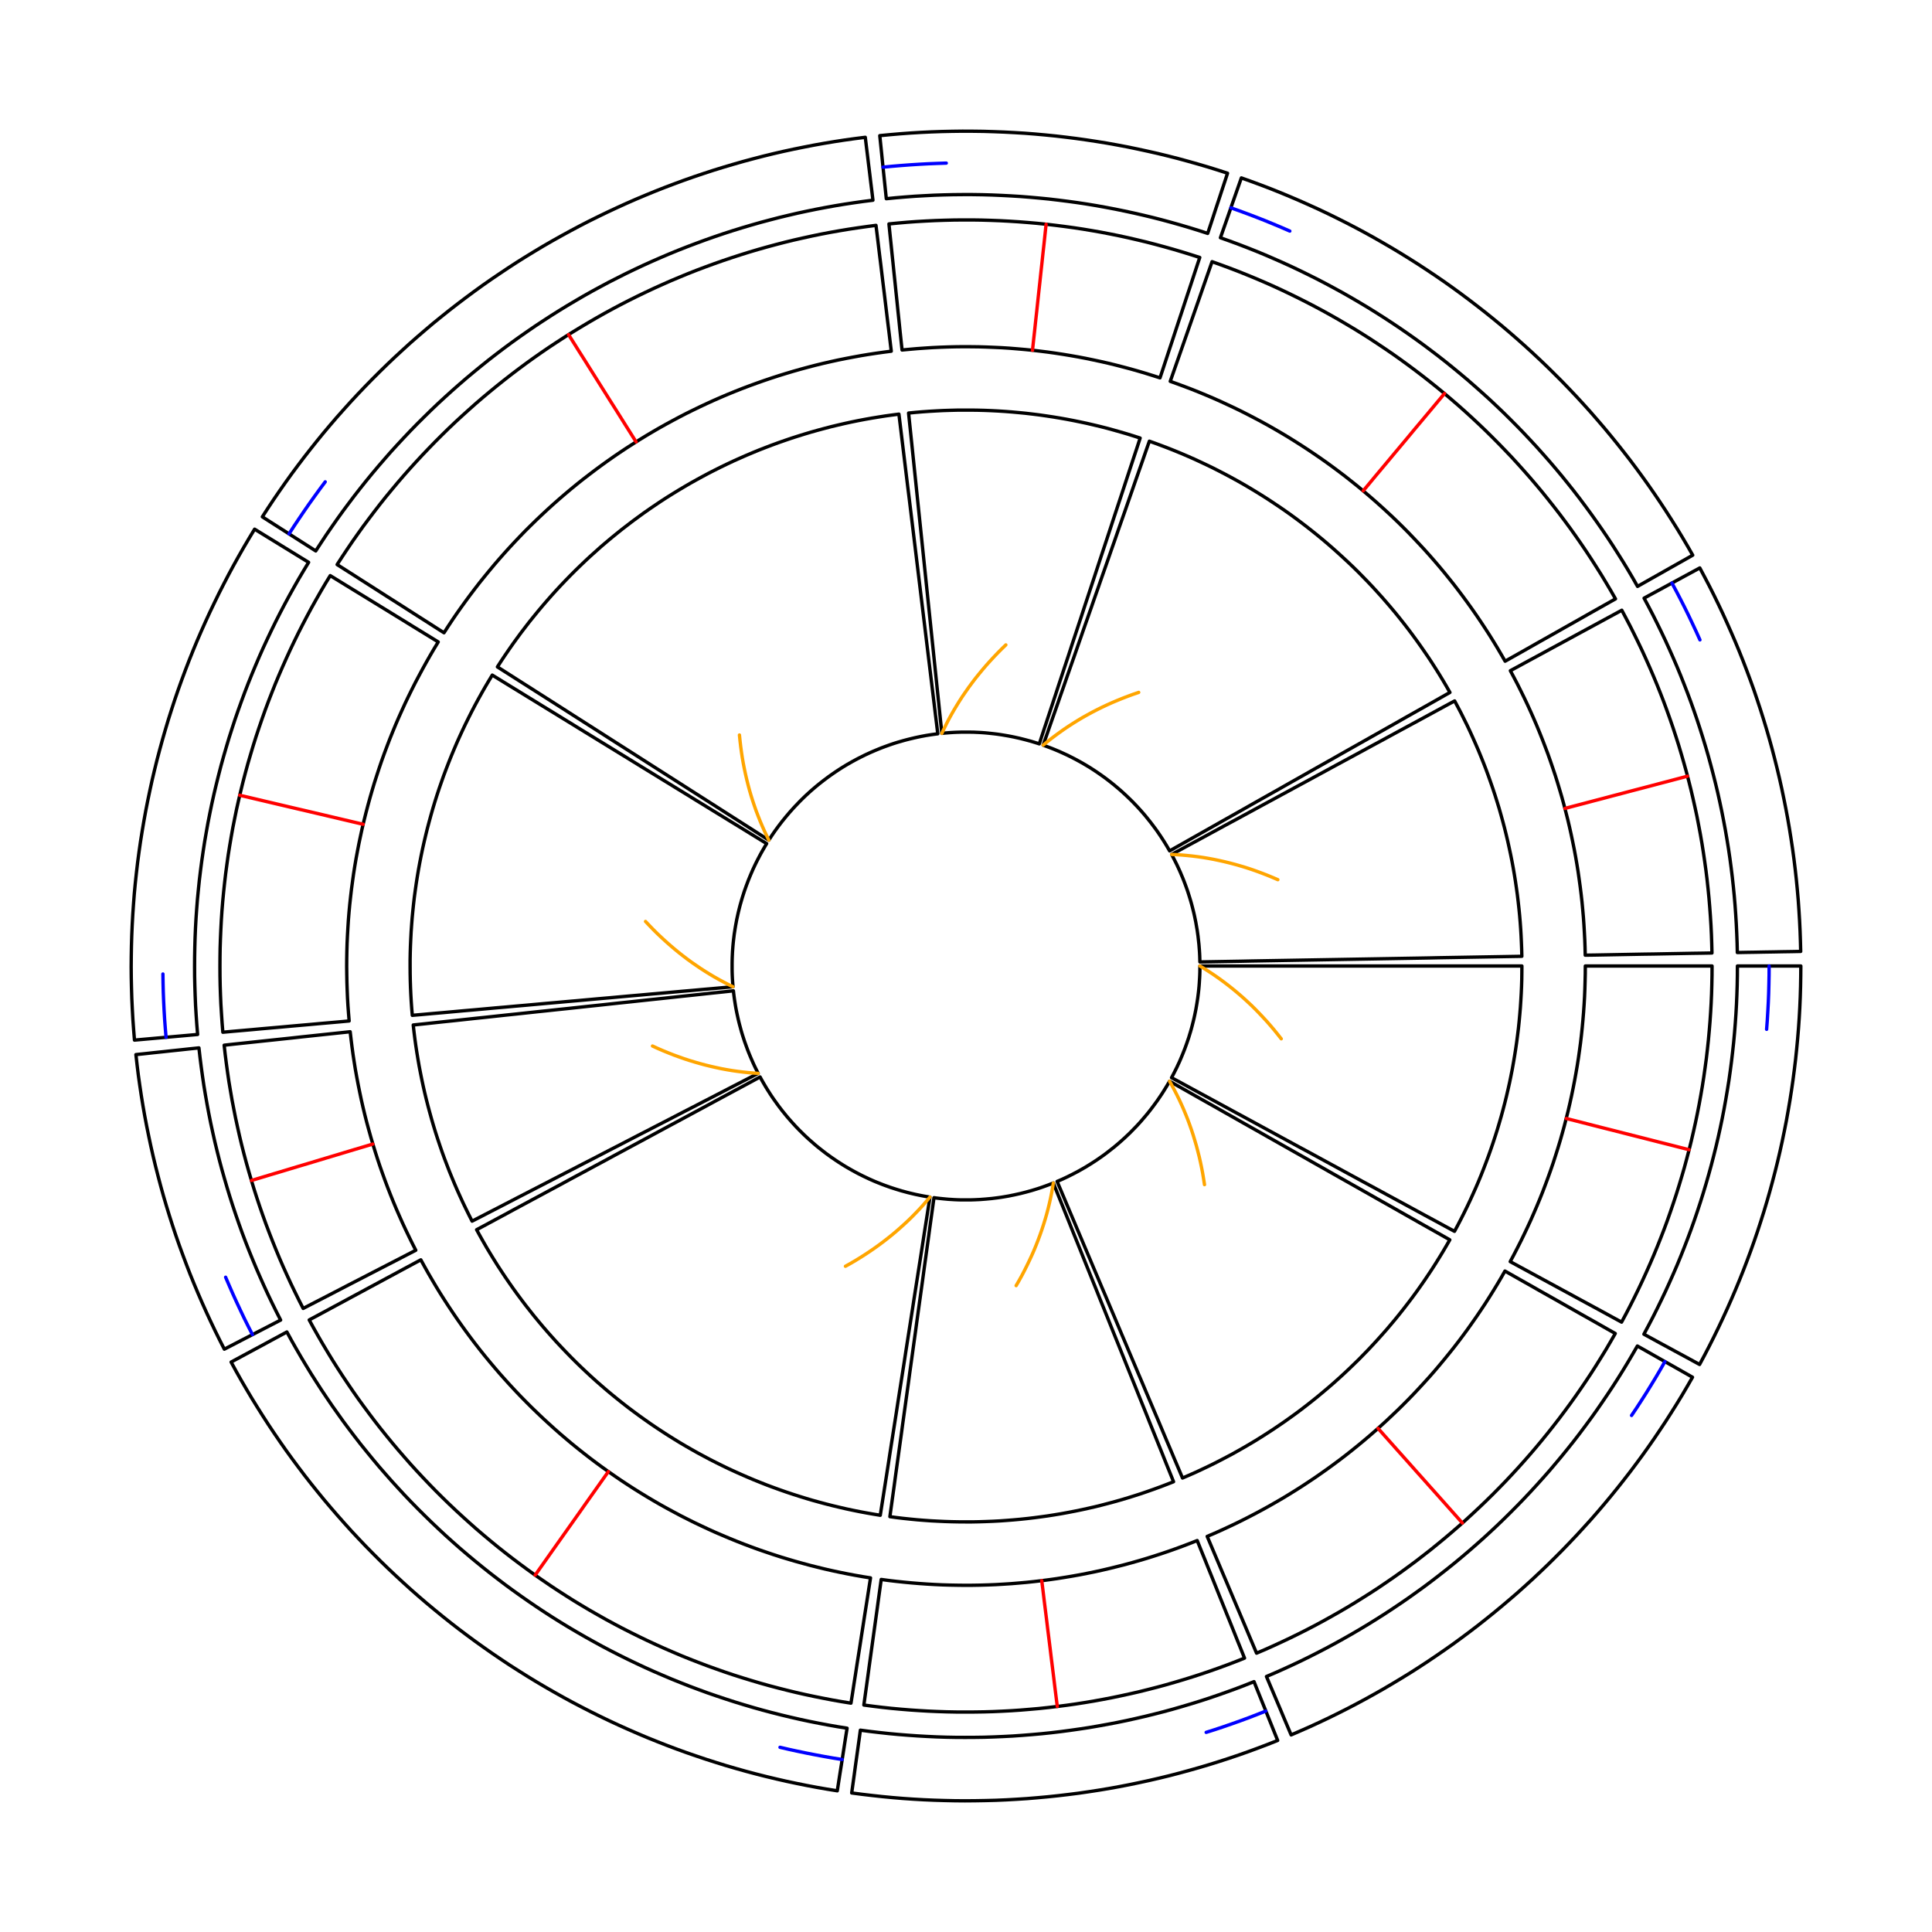 <?xml version='1.0' encoding='UTF-8' ?>
<svg xmlns='http://www.w3.org/2000/svg' xmlns:xlink='http://www.w3.org/1999/xlink' viewBox='0 0 432.00 432.00'>
<defs>
  <style type='text/css'><![CDATA[
    line, polyline, polygon, path, rect, circle {
      fill: none;
      stroke: #000000;
      stroke-linecap: round;
      stroke-linejoin: round;
      stroke-miterlimit: 10.00;
    }
  ]]></style>
</defs>
<rect width='100%' height='100%' style='stroke: none; fill: #FFFFFF;'/>
<defs>
  <clipPath id='cpMTQuNDB8NDE3LjYwfDQxNy42MHwxNC40MA=='>
    <rect x='14.40' y='14.40' width='403.20' height='403.20' />
  </clipPath>
</defs>
<polyline points='388.49,216.00 390.52,216.00 392.54,216.00 394.57,216.00 396.59,216.00 398.62,216.00 400.64,216.00 402.67,216.00 402.65,218.32 402.61,220.64 402.54,222.96 402.44,225.28 402.31,227.60 402.15,229.92 401.96,232.23 401.74,234.55 401.50,236.86 401.22,239.16 400.92,241.46 400.59,243.76 400.23,246.06 399.84,248.34 399.43,250.63 398.98,252.91 398.51,255.18 398.01,257.45 397.48,259.71 396.92,261.96 396.33,264.21 395.72,266.45 395.08,268.68 394.41,270.91 393.71,273.12 392.99,275.33 392.24,277.52 391.46,279.71 390.65,281.89 389.82,284.06 388.96,286.21 388.07,288.36 387.16,290.49 386.22,292.62 385.25,294.73 384.26,296.83 383.24,298.92 382.20,300.99 381.13,303.05 380.03,305.10 378.25,304.13 376.47,303.16 374.69,302.20 372.91,301.23 371.13,300.27 369.36,299.30 367.58,298.33 368.59,296.44 369.58,294.54 370.54,292.62 371.48,290.69 372.40,288.75 373.29,286.80 374.16,284.84 375.01,282.87 375.83,280.88 376.62,278.89 377.39,276.89 378.14,274.87 378.86,272.85 379.55,270.82 380.22,268.78 380.86,266.74 381.48,264.68 382.07,262.62 382.64,260.55 383.18,258.47 383.70,256.39 384.19,254.30 384.65,252.21 385.09,250.11 385.50,248.00 385.88,245.89 386.24,243.77 386.58,241.65 386.88,239.53 387.16,237.40 387.41,235.27 387.64,233.14 387.84,231.00 388.01,228.86 388.16,226.72 388.28,224.58 388.37,222.44 388.44,220.29 388.48,218.15 388.49,216.00 388.49,216.00 ' style='stroke-width: 0.75;' clip-path='url(#cpMTQuNDB8NDE3LjYwfDQxNy42MHwxNC40MA==)' />
<polyline points='395.58,216.00 395.57,218.02 395.53,220.05 395.48,222.07 395.40,224.10 395.29,226.12 395.17,228.14 395.02,230.16 ' style='stroke-width: 0.75; stroke: #0000FF;' clip-path='url(#cpMTQuNDB8NDE3LjYwfDQxNy42MHwxNC40MA==)' />
<polyline points='366.12,300.97 367.88,301.96 369.64,302.96 371.40,303.96 373.16,304.95 374.93,305.95 376.69,306.95 378.45,307.95 377.30,309.95 376.13,311.94 374.93,313.91 373.70,315.87 372.46,317.81 371.18,319.74 369.89,321.65 368.57,323.55 367.23,325.43 365.86,327.29 364.47,329.14 363.06,330.96 361.63,332.77 360.17,334.57 358.70,336.34 357.20,338.10 355.68,339.84 354.13,341.55 352.57,343.25 350.98,344.93 349.38,346.59 347.75,348.23 346.11,349.85 344.44,351.45 342.76,353.03 341.05,354.59 339.33,356.13 337.58,357.64 335.82,359.13 334.04,360.60 332.24,362.05 330.43,363.48 328.59,364.89 326.74,366.27 324.88,367.63 322.99,368.96 321.09,370.27 319.18,371.56 317.24,372.83 315.30,374.07 313.33,375.28 311.35,376.47 309.36,377.64 307.35,378.78 305.33,379.90 303.30,380.99 301.25,382.06 299.19,383.10 297.12,384.12 295.03,385.11 292.93,386.08 290.82,387.01 288.70,387.93 287.91,386.06 287.12,384.20 286.34,382.33 285.55,380.47 284.76,378.60 283.97,376.74 283.18,374.87 285.14,374.03 287.09,373.16 289.03,372.27 290.96,371.36 292.87,370.42 294.78,369.45 296.67,368.47 298.55,367.46 300.42,366.42 302.27,365.37 304.11,364.29 305.94,363.19 307.76,362.06 309.56,360.92 311.34,359.75 313.11,358.56 314.87,357.35 316.61,356.11 318.34,354.86 320.05,353.58 321.74,352.28 323.42,350.96 325.08,349.63 326.72,348.27 328.35,346.89 329.96,345.49 331.56,344.07 333.13,342.63 334.69,341.17 336.23,339.69 337.75,338.19 339.25,336.68 340.74,335.14 342.20,333.59 343.64,332.02 345.07,330.43 346.48,328.83 347.86,327.20 349.23,325.56 350.57,323.91 351.90,322.24 353.20,320.55 354.48,318.84 355.75,317.12 356.99,315.38 358.20,313.63 359.40,311.86 360.58,310.08 361.73,308.29 362.86,306.48 363.97,304.65 365.05,302.82 366.12,300.97 366.12,300.97 ' style='stroke-width: 0.75;' clip-path='url(#cpMTQuNDB8NDE3LjYwfDQxNy42MHwxNC40MA==)' />
<polyline points='372.28,304.46 371.28,306.21 370.25,307.96 369.20,309.69 368.14,311.41 367.05,313.12 365.95,314.82 364.82,316.50 ' style='stroke-width: 0.75; stroke: #0000FF;' clip-path='url(#cpMTQuNDB8NDE3LjYwfDQxNy42MHwxNC40MA==)' />
<polyline points='280.40,376.02 281.15,377.90 281.91,379.78 282.67,381.66 283.42,383.53 284.18,385.41 284.93,387.29 285.69,389.17 283.54,390.02 281.38,390.84 279.21,391.64 277.03,392.41 274.84,393.15 272.65,393.86 270.44,394.55 268.23,395.21 266.00,395.84 263.77,396.45 261.54,397.03 259.29,397.58 257.04,398.10 254.78,398.59 252.52,399.06 250.25,399.50 247.98,399.91 245.70,400.29 243.41,400.64 241.13,400.97 238.83,401.26 236.54,401.53 234.24,401.77 231.94,401.98 229.64,402.17 227.33,402.32 225.02,402.45 222.71,402.55 220.40,402.61 218.09,402.65 215.78,402.67 213.47,402.65 211.16,402.60 208.85,402.53 206.54,402.43 204.24,402.30 201.93,402.14 199.63,401.95 197.33,401.73 195.03,401.48 192.73,401.21 190.44,400.91 190.72,398.90 191.00,396.90 191.27,394.89 191.55,392.89 191.83,390.88 192.11,388.87 192.38,386.87 194.50,387.15 196.62,387.40 198.74,387.63 200.87,387.83 203.00,388.00 205.13,388.15 207.26,388.27 209.39,388.37 211.53,388.44 213.66,388.48 215.80,388.49 217.93,388.48 220.07,388.45 222.20,388.38 224.34,388.29 226.47,388.18 228.60,388.03 230.73,387.86 232.86,387.67 234.98,387.45 237.10,387.20 239.22,386.92 241.33,386.62 243.44,386.30 245.55,385.94 247.65,385.56 249.75,385.16 251.84,384.73 253.92,384.27 256.00,383.79 258.08,383.28 260.15,382.75 262.21,382.19 264.26,381.60 266.31,380.99 268.35,380.36 270.38,379.70 272.40,379.01 274.41,378.30 276.42,377.57 278.41,376.81 280.40,376.02 280.40,376.02 ' style='stroke-width: 0.75;' clip-path='url(#cpMTQuNDB8NDE3LjYwfDQxNy42MHwxNC40MA==)' />
<polyline points='283.04,382.60 281.16,383.34 279.27,384.07 277.37,384.77 275.46,385.45 273.55,386.11 271.63,386.75 269.70,387.36 ' style='stroke-width: 0.75; stroke: #0000FF;' clip-path='url(#cpMTQuNDB8NDE3LjYwfDQxNy42MHwxNC40MA==)' />
<polyline points='189.41,386.43 189.09,388.43 188.78,390.43 188.47,392.43 188.16,394.43 187.84,396.43 187.53,398.43 187.22,400.43 184.93,400.06 182.63,399.66 180.35,399.23 178.07,398.77 175.80,398.29 173.53,397.77 171.27,397.23 169.02,396.66 166.77,396.06 164.53,395.43 162.30,394.78 160.08,394.09 157.86,393.38 155.66,392.64 153.46,391.88 151.28,391.09 149.10,390.27 146.94,389.42 144.78,388.55 142.64,387.65 140.51,386.72 138.39,385.77 136.28,384.79 134.18,383.78 132.10,382.75 130.03,381.69 127.97,380.61 125.93,379.50 123.90,378.36 121.88,377.20 119.88,376.02 117.90,374.81 115.93,373.57 113.97,372.32 112.03,371.03 110.11,369.73 108.20,368.39 106.31,367.04 104.44,365.66 102.58,364.26 100.75,362.84 98.93,361.39 97.13,359.92 95.34,358.43 93.58,356.92 91.83,355.38 90.11,353.82 88.40,352.24 86.71,350.64 85.04,349.02 83.40,347.38 81.77,345.72 80.17,344.04 78.58,342.34 77.02,340.61 75.48,338.87 73.96,337.11 72.46,335.34 70.99,333.54 69.53,331.72 68.10,329.89 66.70,328.04 65.31,326.17 63.95,324.29 62.61,322.38 61.30,320.46 60.01,318.53 58.75,316.58 57.51,314.61 56.29,312.63 55.10,310.63 53.93,308.62 52.79,306.60 51.68,304.56 53.46,303.60 55.24,302.64 57.02,301.68 58.81,300.72 60.59,299.75 62.37,298.79 64.15,297.83 65.18,299.72 66.24,301.59 67.32,303.45 68.42,305.29 69.54,307.13 70.69,308.94 71.86,310.75 73.05,312.53 74.26,314.31 75.50,316.06 76.75,317.81 78.03,319.53 79.33,321.24 80.65,322.94 82.00,324.61 83.36,326.27 84.74,327.92 86.15,329.54 87.57,331.15 89.02,332.74 90.48,334.32 91.96,335.87 93.47,337.41 94.99,338.92 96.53,340.42 98.09,341.90 99.66,343.36 101.26,344.80 102.87,346.22 104.50,347.61 106.15,348.99 107.82,350.35 109.50,351.69 111.20,353.00 112.91,354.30 114.64,355.57 116.39,356.82 118.15,358.05 119.93,359.26 121.72,360.45 123.52,361.61 125.34,362.75 127.18,363.87 129.03,364.96 130.89,366.03 132.77,367.08 134.65,368.11 136.55,369.11 138.47,370.09 140.39,371.04 142.33,371.97 144.28,372.88 146.24,373.76 148.21,374.61 150.19,375.45 152.18,376.25 154.18,377.04 156.19,377.79 158.21,378.53 160.24,379.23 162.28,379.91 164.32,380.57 166.38,381.20 168.44,381.81 170.51,382.39 172.58,382.94 174.67,383.47 176.75,383.97 178.85,384.45 180.95,384.90 183.06,385.32 185.17,385.72 187.28,386.09 189.41,386.43 189.41,386.43 ' style='stroke-width: 0.75;' clip-path='url(#cpMTQuNDB8NDE3LjYwfDQxNy42MHwxNC40MA==)' />
<polyline points='188.31,393.43 186.31,393.11 184.32,392.76 182.33,392.39 180.34,392.00 178.36,391.59 176.38,391.16 174.41,390.70 ' style='stroke-width: 0.75; stroke: #0000FF;' clip-path='url(#cpMTQuNDB8NDE3LjYwfDQxNy42MHwxNC40MA==)' />
<polyline points='62.75,295.17 60.95,296.10 59.15,297.03 57.35,297.96 55.55,298.89 53.75,299.82 51.96,300.75 50.16,301.68 49.11,299.62 48.09,297.55 47.10,295.47 46.13,293.38 45.19,291.28 44.27,289.16 43.38,287.04 42.51,284.90 41.68,282.75 40.87,280.59 40.08,278.43 39.32,276.25 38.59,274.06 37.89,271.87 37.21,269.66 36.56,267.45 35.94,265.23 35.35,263.00 34.78,260.77 34.24,258.53 33.73,256.28 33.25,254.02 32.79,251.76 32.36,249.50 31.96,247.23 31.59,244.95 31.25,242.67 30.93,240.39 30.65,238.10 30.39,235.81 32.40,235.60 34.41,235.38 36.43,235.17 38.44,234.95 40.45,234.74 42.47,234.52 44.48,234.31 44.72,236.42 44.99,238.54 45.28,240.65 45.59,242.76 45.94,244.86 46.31,246.96 46.70,249.05 47.12,251.14 47.57,253.22 48.04,255.30 48.54,257.37 49.06,259.43 49.61,261.49 50.19,263.54 50.79,265.59 51.41,267.62 52.06,269.65 52.74,271.67 53.44,273.69 54.16,275.69 54.91,277.68 55.69,279.67 56.49,281.64 57.31,283.61 58.16,285.56 59.03,287.51 59.92,289.44 60.84,291.36 61.78,293.27 62.75,295.17 62.75,295.17 ' style='stroke-width: 0.75;' clip-path='url(#cpMTQuNDB8NDE3LjYwfDQxNy42MHwxNC40MA==)' />
<polyline points='56.45,298.42 55.53,296.62 54.63,294.81 53.76,292.98 52.90,291.15 52.06,289.30 51.25,287.45 50.45,285.59 ' style='stroke-width: 0.75; stroke: #0000FF;' clip-path='url(#cpMTQuNDB8NDE3LjYwfDQxNy42MHwxNC40MA==)' />
<polyline points='44.19,231.31 42.17,231.49 40.15,231.67 38.14,231.85 36.12,232.03 34.10,232.21 32.09,232.39 30.07,232.57 29.88,230.24 29.71,227.90 29.58,225.56 29.47,223.23 29.40,220.89 29.35,218.55 29.33,216.20 29.35,213.86 29.39,211.52 29.46,209.18 29.56,206.84 29.69,204.51 29.85,202.17 30.03,199.84 30.25,197.51 30.50,195.18 30.77,192.86 31.08,190.53 31.41,188.22 31.78,185.90 32.17,183.60 32.59,181.29 33.04,179.00 33.52,176.71 34.02,174.42 34.56,172.14 35.12,169.87 35.72,167.60 36.34,165.35 36.99,163.10 37.66,160.86 38.37,158.63 39.10,156.40 39.86,154.19 40.65,151.99 41.47,149.79 42.31,147.61 43.18,145.44 44.08,143.27 45.01,141.12 45.96,138.99 46.94,136.86 47.95,134.75 48.98,132.64 50.04,130.56 51.12,128.48 52.23,126.42 53.37,124.37 54.53,122.34 55.72,120.32 56.93,118.32 58.65,119.38 60.38,120.44 62.11,121.50 63.83,122.56 65.56,123.62 67.28,124.68 69.01,125.74 67.89,127.59 66.79,129.45 65.72,131.33 64.67,133.22 63.64,135.13 62.64,137.04 61.66,138.97 60.71,140.91 59.78,142.87 58.87,144.83 57.99,146.81 57.14,148.80 56.31,150.79 55.50,152.80 54.72,154.82 53.97,156.85 53.24,158.88 52.53,160.93 51.86,162.98 51.20,165.04 50.58,167.12 49.98,169.19 49.40,171.28 48.86,173.37 48.34,175.47 47.84,177.58 47.37,179.69 46.93,181.81 46.51,183.93 46.13,186.06 45.76,188.19 45.43,190.33 45.12,192.47 44.84,194.61 44.58,196.76 44.36,198.91 44.15,201.07 43.98,203.22 43.83,205.38 43.71,207.54 43.62,209.70 43.56,211.86 43.52,214.03 43.51,216.19 43.52,218.35 43.57,220.52 43.64,222.68 43.73,224.84 43.86,227.00 44.01,229.16 44.19,231.31 44.19,231.31 ' style='stroke-width: 0.75;' clip-path='url(#cpMTQuNDB8NDE3LjYwfDQxNy42MHwxNC40MA==)' />
<polyline points='37.13,231.94 36.96,229.92 36.81,227.90 36.69,225.88 36.59,223.86 36.51,221.84 36.46,219.81 36.43,217.79 ' style='stroke-width: 0.75; stroke: #0000FF;' clip-path='url(#cpMTQuNDB8NDE3LjYwfDQxNy42MHwxNC40MA==)' />
<polyline points='70.60,123.19 68.90,122.10 67.19,121.01 65.48,119.92 63.78,118.83 62.07,117.74 60.36,116.65 58.66,115.56 59.92,113.61 61.20,111.68 62.51,109.77 63.84,107.87 65.19,105.99 66.57,104.13 67.97,102.28 69.40,100.45 70.84,98.64 72.31,96.84 73.80,95.07 75.31,93.31 76.85,91.58 78.40,89.86 79.98,88.16 81.58,86.48 83.20,84.82 84.84,83.18 86.50,81.56 88.18,79.96 89.88,78.39 91.59,76.83 93.33,75.30 95.09,73.79 96.86,72.29 98.66,70.83 100.47,69.38 102.30,67.96 104.15,66.56 106.01,65.18 107.89,63.82 109.79,62.49 111.71,61.19 113.64,59.90 115.58,58.64 117.54,57.41 119.52,56.20 121.51,55.01 123.52,53.85 125.54,52.72 127.57,51.61 129.62,50.52 131.68,49.46 133.76,48.43 135.85,47.42 137.95,46.44 140.06,45.48 142.18,44.55 144.32,43.65 146.46,42.77 148.62,41.92 150.79,41.10 152.96,40.30 155.15,39.53 157.35,38.79 159.55,38.07 161.76,37.39 163.99,36.73 166.22,36.09 168.46,35.49 170.70,34.91 172.95,34.36 175.21,33.84 177.48,33.35 179.75,32.89 182.02,32.45 184.31,32.04 186.59,31.66 188.88,31.31 191.18,30.99 193.48,30.70 193.72,32.71 193.97,34.72 194.21,36.73 194.46,38.74 194.70,40.75 194.95,42.76 195.19,44.77 193.06,45.04 190.94,45.34 188.83,45.66 186.71,46.01 184.60,46.39 182.50,46.79 180.40,47.22 178.31,47.67 176.22,48.16 174.14,48.66 172.07,49.20 170.00,49.75 167.94,50.34 165.88,50.95 163.84,51.58 161.80,52.24 159.77,52.93 157.75,53.64 155.74,54.38 153.73,55.14 151.74,55.92 149.76,56.73 147.79,57.57 145.82,58.43 143.87,59.31 141.93,60.22 140.00,61.15 138.09,62.11 136.18,63.08 134.29,64.09 132.41,65.11 130.54,66.16 128.69,67.24 126.85,68.33 125.02,69.45 123.21,70.59 121.41,71.76 119.62,72.94 117.86,74.15 116.10,75.38 114.36,76.63 112.64,77.90 110.93,79.20 109.24,80.51 107.57,81.85 105.91,83.21 104.27,84.58 102.65,85.98 101.04,87.40 99.45,88.84 97.88,90.29 96.33,91.77 94.80,93.27 93.28,94.78 91.79,96.31 90.31,97.87 88.85,99.44 87.41,101.02 86.00,102.63 84.60,104.25 83.22,105.89 81.86,107.55 80.53,109.22 79.21,110.91 77.92,112.62 76.64,114.34 75.39,116.08 74.16,117.84 72.95,119.60 71.77,121.39 70.60,123.19 70.60,123.19 ' style='stroke-width: 0.75;' clip-path='url(#cpMTQuNDB8NDE3LjYwfDQxNy42MHwxNC40MA==)' />
<polyline points='64.63,119.37 65.73,117.67 66.85,115.99 67.99,114.31 69.14,112.65 70.32,111.00 71.51,109.36 72.72,107.74 ' style='stroke-width: 0.75; stroke: #0000FF;' clip-path='url(#cpMTQuNDB8NDE3LjYwfDQxNy42MHwxNC40MA==)' />
<polyline points='198.18,44.43 197.97,42.42 197.76,40.40 197.55,38.39 197.34,36.37 197.14,34.36 196.93,32.35 196.72,30.33 199.02,30.11 201.33,29.91 203.64,29.74 205.96,29.60 208.27,29.49 210.59,29.41 212.91,29.36 215.22,29.33 217.54,29.34 219.86,29.37 222.18,29.44 224.49,29.53 226.81,29.65 229.12,29.79 231.43,29.97 233.74,30.18 236.04,30.41 238.35,30.68 240.65,30.97 242.94,31.29 245.23,31.64 247.52,32.01 249.80,32.42 252.08,32.85 254.35,33.32 256.61,33.81 258.87,34.32 261.13,34.87 263.37,35.44 265.61,36.05 267.84,36.68 270.06,37.33 272.28,38.02 274.48,38.73 273.85,40.65 273.21,42.58 272.58,44.50 271.94,46.42 271.31,48.35 270.68,50.27 270.04,52.19 268.00,51.53 265.96,50.90 263.90,50.29 261.84,49.71 259.77,49.15 257.70,48.62 255.62,48.12 253.53,47.64 251.44,47.19 249.34,46.76 247.24,46.36 245.13,45.98 243.01,45.63 240.90,45.31 238.78,45.02 236.65,44.75 234.52,44.50 232.39,44.29 230.26,44.10 228.12,43.93 225.99,43.80 223.85,43.69 221.71,43.60 219.57,43.54 217.42,43.51 215.28,43.51 213.14,43.53 211.00,43.58 208.86,43.65 206.72,43.76 204.58,43.88 202.45,44.04 200.31,44.22 198.18,44.43 198.18,44.43 ' style='stroke-width: 0.75;' clip-path='url(#cpMTQuNDB8NDE3LjYwfDQxNy42MHwxNC40MA==)' />
<polyline points='197.45,37.38 199.46,37.18 201.48,37.01 203.50,36.86 205.52,36.73 207.54,36.62 209.57,36.54 211.59,36.47 ' style='stroke-width: 0.75; stroke: #0000FF;' clip-path='url(#cpMTQuNDB8NDE3LjYwfDQxNy42MHwxNC40MA==)' />
<polyline points='272.89,53.16 273.56,51.25 274.23,49.34 274.90,47.42 275.56,45.51 276.23,43.60 276.90,41.69 277.57,39.78 279.75,40.56 281.92,41.36 284.09,42.19 286.24,43.05 288.38,43.94 290.51,44.85 292.63,45.79 294.74,46.75 296.84,47.74 298.92,48.76 300.99,49.80 303.05,50.87 305.09,51.96 307.12,53.08 309.13,54.23 311.14,55.40 313.12,56.59 315.09,57.81 317.05,59.05 318.99,60.32 320.92,61.61 322.83,62.92 324.72,64.26 326.59,65.62 328.45,67.01 330.29,68.42 332.12,69.85 333.92,71.30 335.71,72.77 337.48,74.27 339.23,75.79 340.96,77.33 342.67,78.89 344.37,80.48 346.04,82.08 347.69,83.71 349.33,85.35 350.94,87.02 352.53,88.70 354.10,90.41 355.65,92.13 357.17,93.88 358.68,95.64 360.16,97.42 361.62,99.22 363.06,101.04 364.48,102.87 365.87,104.72 367.24,106.59 368.59,108.48 369.91,110.38 371.21,112.30 372.49,114.24 373.74,116.19 374.97,118.15 376.17,120.13 377.35,122.13 378.50,124.14 376.74,125.14 374.98,126.13 373.21,127.13 371.45,128.13 369.69,129.12 367.92,130.12 366.16,131.12 365.10,129.26 364.01,127.41 362.90,125.58 361.76,123.77 360.61,121.96 359.43,120.17 358.23,118.40 357.00,116.64 355.76,114.90 354.49,113.17 353.21,111.46 351.90,109.76 350.57,108.09 349.22,106.42 347.85,104.78 346.46,103.15 345.04,101.54 343.61,99.94 342.16,98.37 340.69,96.81 339.20,95.27 337.69,93.75 336.17,92.25 334.62,90.77 333.06,89.30 331.47,87.86 329.87,86.44 328.26,85.03 326.62,83.65 324.97,82.29 323.30,80.94 321.62,79.62 319.91,78.32 318.20,77.04 316.46,75.78 314.72,74.55 312.95,73.33 311.17,72.14 309.38,70.97 307.57,69.82 305.75,68.69 303.91,67.59 302.06,66.51 300.20,65.45 298.32,64.42 296.44,63.41 294.54,62.42 292.62,61.46 290.70,60.52 288.76,59.60 286.81,58.71 284.86,57.85 282.89,57.00 280.91,56.18 278.92,55.39 276.92,54.62 274.91,53.88 272.89,53.16 272.89,53.16 ' style='stroke-width: 0.75;' clip-path='url(#cpMTQuNDB8NDE3LjYwfDQxNy42MHwxNC40MA==)' />
<polyline points='275.23,46.47 277.14,47.15 279.04,47.85 280.93,48.57 282.81,49.31 284.69,50.08 286.55,50.86 288.41,51.67 ' style='stroke-width: 0.75; stroke: #0000FF;' clip-path='url(#cpMTQuNDB8NDE3LjYwfDQxNy42MHwxNC40MA==)' />
<polyline points='367.62,133.75 369.40,132.78 371.18,131.82 372.96,130.85 374.74,129.89 376.52,128.92 378.30,127.96 380.08,126.99 381.16,129.02 382.22,131.05 383.25,133.10 384.26,135.17 385.24,137.24 386.19,139.33 387.12,141.43 388.03,143.54 388.91,145.66 389.76,147.79 390.58,149.93 391.38,152.08 392.16,154.24 392.90,156.42 393.62,158.60 394.31,160.78 394.98,162.98 395.62,165.19 396.23,167.40 396.81,169.62 397.37,171.85 397.90,174.08 398.40,176.32 398.87,178.57 399.32,180.82 399.74,183.07 400.13,185.34 400.49,187.60 400.83,189.87 401.14,192.15 401.42,194.43 401.67,196.71 401.89,198.99 402.09,201.28 402.25,203.57 402.39,205.86 402.50,208.15 402.58,210.45 402.64,212.74 400.61,212.78 398.59,212.81 396.56,212.85 394.54,212.88 392.52,212.92 390.49,212.95 388.47,212.99 388.42,210.87 388.34,208.75 388.24,206.63 388.11,204.51 387.96,202.40 387.78,200.28 387.57,198.17 387.34,196.06 387.08,193.96 386.80,191.86 386.49,189.76 386.15,187.66 385.79,185.57 385.40,183.49 384.99,181.41 384.55,179.33 384.09,177.26 383.60,175.20 383.08,173.14 382.54,171.09 381.98,169.04 381.39,167.01 380.77,164.98 380.13,162.95 379.47,160.94 378.78,158.93 378.07,156.94 377.33,154.95 376.56,152.97 375.78,151.00 374.97,149.04 374.13,147.09 373.27,145.15 372.39,143.22 371.48,141.30 370.55,139.40 369.60,137.50 368.62,135.62 367.62,133.75 367.62,133.75 ' style='stroke-width: 0.75;' clip-path='url(#cpMTQuNDB8NDE3LjYwfDQxNy42MHwxNC40MA==)' />
<polyline points='373.85,130.37 374.81,132.16 375.74,133.95 376.66,135.76 377.55,137.57 378.42,139.40 379.28,141.24 380.11,143.08 ' style='stroke-width: 0.75; stroke: #0000FF;' clip-path='url(#cpMTQuNDB8NDE3LjYwfDQxNy42MHwxNC40MA==)' />
<polyline points='354.48,216.00 356.66,216.00 358.84,216.00 361.02,216.00 363.20,216.00 365.38,216.00 367.56,216.00 369.74,216.00 371.92,216.00 374.10,216.00 376.28,216.00 378.46,216.00 380.64,216.00 382.82,216.00 382.81,218.08 382.77,220.15 382.71,222.22 382.62,224.30 382.50,226.37 382.36,228.44 382.19,230.51 382.00,232.57 381.78,234.64 381.54,236.70 381.26,238.76 380.97,240.81 380.65,242.86 380.30,244.91 379.93,246.95 379.53,248.99 379.11,251.02 378.66,253.04 378.19,255.06 377.69,257.08 377.16,259.09 376.62,261.09 376.04,263.08 375.44,265.07 374.82,267.05 374.17,269.02 373.50,270.98 372.81,272.94 372.09,274.89 371.34,276.82 370.57,278.75 369.78,280.67 368.96,282.58 368.12,284.47 367.26,286.36 366.37,288.24 365.46,290.10 364.53,291.95 363.57,293.80 362.59,295.63 360.68,294.59 358.76,293.54 356.85,292.50 354.93,291.46 353.01,290.42 351.10,289.38 349.18,288.34 347.27,287.30 345.35,286.26 343.43,285.22 341.52,284.18 339.60,283.14 337.69,282.10 338.50,280.58 339.29,279.05 340.07,277.51 340.82,275.96 341.56,274.40 342.28,272.84 342.97,271.26 343.65,269.68 344.31,268.09 344.95,266.49 345.56,264.88 346.16,263.26 346.74,261.64 347.30,260.01 347.83,258.37 348.35,256.73 348.85,255.08 349.32,253.43 349.78,251.76 350.21,250.10 350.63,248.43 351.02,246.75 351.39,245.07 351.74,243.38 352.07,241.69 352.38,239.99 352.67,238.30 352.94,236.59 353.18,234.89 353.41,233.18 353.61,231.47 353.79,229.76 353.95,228.04 354.09,226.33 354.21,224.61 354.31,222.89 354.38,221.17 354.43,219.44 354.47,217.72 354.48,216.00 354.48,216.00 ' style='stroke-width: 0.75;' clip-path='url(#cpMTQuNDB8NDE3LjYwfDQxNy42MHwxNC40MA==)' />
<polyline points='350.21,250.10 352.33,250.63 354.44,251.17 356.55,251.71 358.67,252.25 360.78,252.78 362.89,253.32 365.01,253.86 367.12,254.39 369.23,254.93 371.35,255.47 373.46,256.00 375.57,256.54 377.69,257.08 ' style='stroke-width: 0.75; stroke: #FF0000;' clip-path='url(#cpMTQuNDB8NDE3LjYwfDQxNy42MHwxNC40MA==)' />
<polyline points='336.51,284.21 338.41,285.28 340.31,286.36 342.21,287.43 344.10,288.51 346.00,289.58 347.90,290.65 349.80,291.73 351.69,292.80 353.59,293.88 355.49,294.95 357.39,296.02 359.28,297.10 361.18,298.17 360.15,299.96 359.11,301.74 358.03,303.50 356.94,305.25 355.83,306.99 354.69,308.71 353.53,310.42 352.35,312.12 351.15,313.80 349.93,315.46 348.69,317.11 347.43,318.74 346.15,320.36 344.85,321.96 343.53,323.55 342.19,325.12 340.83,326.67 339.45,328.21 338.05,329.73 336.64,331.23 335.20,332.71 333.75,334.18 332.28,335.62 330.79,337.05 329.28,338.46 327.76,339.86 326.22,341.23 324.66,342.58 323.08,343.92 321.49,345.23 319.89,346.53 318.26,347.80 316.63,349.06 314.97,350.29 313.30,351.51 311.62,352.70 309.92,353.87 308.21,355.03 306.48,356.16 304.74,357.26 302.99,358.35 301.22,359.42 299.44,360.46 297.64,361.48 295.84,362.48 294.02,363.46 292.19,364.41 290.35,365.34 288.49,366.25 286.63,367.13 284.75,368.00 282.87,368.84 280.97,369.65 280.12,367.64 279.27,365.63 278.43,363.63 277.58,361.62 276.73,359.61 275.88,357.60 275.03,355.59 274.18,353.58 273.33,351.58 272.48,349.57 271.63,347.56 270.78,345.55 269.93,343.54 271.51,342.87 273.07,342.17 274.63,341.45 276.18,340.72 277.71,339.97 279.24,339.19 280.76,338.40 282.27,337.59 283.77,336.76 285.26,335.91 286.74,335.05 288.21,334.16 289.66,333.26 291.11,332.34 292.54,331.40 293.96,330.45 295.37,329.47 296.77,328.48 298.16,327.47 299.53,326.45 300.89,325.41 302.23,324.35 303.57,323.27 304.89,322.18 306.20,321.07 307.49,319.95 308.77,318.81 310.03,317.66 311.28,316.48 312.52,315.30 313.74,314.10 314.95,312.88 316.14,311.65 317.31,310.40 318.47,309.14 319.62,307.87 320.75,306.58 321.86,305.27 322.95,303.96 324.03,302.63 325.10,301.29 326.15,299.93 327.18,298.56 328.19,297.18 329.18,295.78 330.16,294.38 331.12,292.96 332.07,291.53 332.99,290.09 333.90,288.63 334.79,287.17 335.66,285.70 336.51,284.21 336.51,284.21 ' style='stroke-width: 0.75;' clip-path='url(#cpMTQuNDB8NDE3LjYwfDQxNy42MHwxNC40MA==)' />
<polyline points='308.13,319.38 309.58,321.01 311.03,322.64 312.48,324.27 313.93,325.89 315.38,327.52 316.83,329.15 318.29,330.78 319.74,332.41 321.19,334.03 322.64,335.66 324.09,337.29 325.54,338.92 326.99,340.55 ' style='stroke-width: 0.75; stroke: #FF0000;' clip-path='url(#cpMTQuNDB8NDE3LjYwfDQxNy42MHwxNC40MA==)' />
<polyline points='267.70,344.47 268.51,346.49 269.33,348.51 270.14,350.53 270.96,352.56 271.77,354.58 272.58,356.60 273.40,358.63 274.21,360.65 275.03,362.67 275.84,364.69 276.65,366.72 277.47,368.74 278.28,370.76 276.36,371.52 274.43,372.26 272.49,372.97 270.54,373.66 268.59,374.32 266.62,374.96 264.65,375.57 262.67,376.16 260.69,376.73 258.69,377.27 256.70,377.78 254.69,378.28 252.68,378.74 250.66,379.18 248.64,379.60 246.61,379.99 244.58,380.36 242.54,380.70 240.50,381.02 238.45,381.31 236.41,381.57 234.36,381.81 232.30,382.03 230.24,382.21 228.19,382.38 226.13,382.52 224.06,382.63 222.00,382.72 219.94,382.78 217.87,382.81 215.81,382.82 213.74,382.81 211.68,382.77 209.61,382.70 207.55,382.61 205.49,382.49 203.43,382.35 201.37,382.18 199.31,381.99 197.26,381.77 195.21,381.52 193.16,381.25 193.46,379.09 193.76,376.93 194.06,374.77 194.35,372.61 194.65,370.45 194.95,368.29 195.25,366.13 195.55,363.97 195.85,361.81 196.15,359.65 196.44,357.49 196.74,355.33 197.04,353.17 198.74,353.40 200.44,353.60 202.15,353.78 203.85,353.94 205.56,354.08 207.27,354.20 208.98,354.30 210.70,354.38 212.41,354.43 214.12,354.46 215.84,354.48 217.55,354.47 219.27,354.44 220.98,354.39 222.69,354.32 224.40,354.22 226.12,354.11 227.82,353.97 229.53,353.82 231.24,353.64 232.94,353.44 234.64,353.22 236.34,352.98 238.03,352.71 239.72,352.43 241.41,352.13 243.09,351.80 244.77,351.46 246.45,351.09 248.12,350.70 249.78,350.29 251.44,349.87 253.09,349.42 254.74,348.95 256.39,348.46 258.02,347.95 259.65,347.42 261.28,346.87 262.89,346.30 264.50,345.71 266.10,345.10 267.70,344.47 267.70,344.47 ' style='stroke-width: 0.75;' clip-path='url(#cpMTQuNDB8NDE3LjYwfDQxNy42MHwxNC40MA==)' />
<polyline points='232.94,353.44 233.21,355.60 233.47,357.77 233.74,359.93 234.01,362.09 234.27,364.26 234.54,366.42 234.81,368.59 235.07,370.75 235.34,372.91 235.61,375.08 235.87,377.24 236.14,379.41 236.41,381.57 ' style='stroke-width: 0.75; stroke: #FF0000;' clip-path='url(#cpMTQuNDB8NDE3LjYwfDQxNy42MHwxNC40MA==)' />
<polyline points='194.65,352.82 194.31,354.98 193.98,357.13 193.64,359.29 193.30,361.44 192.97,363.59 192.63,365.75 192.30,367.90 191.96,370.06 191.62,372.21 191.29,374.37 190.95,376.52 190.62,378.68 190.28,380.83 188.23,380.50 186.18,380.14 184.14,379.75 182.10,379.34 180.07,378.91 178.04,378.45 176.02,377.96 174.01,377.45 172.00,376.92 170.00,376.36 168.01,375.77 166.02,375.16 164.04,374.53 162.07,373.87 160.11,373.18 158.16,372.48 156.21,371.74 154.28,370.99 152.35,370.21 150.44,369.40 148.53,368.57 146.64,367.72 144.75,366.84 142.88,365.94 141.02,365.02 139.17,364.08 137.33,363.11 135.50,362.12 133.69,361.10 131.89,360.07 130.10,359.01 128.32,357.93 126.56,356.82 124.82,355.70 123.08,354.55 121.37,353.38 119.66,352.20 117.97,350.98 116.30,349.75 114.64,348.50 113.00,347.23 111.37,345.94 109.76,344.62 108.17,343.29 106.59,341.94 105.03,340.56 103.49,339.17 101.96,337.76 100.45,336.33 98.96,334.88 97.49,333.42 96.04,331.93 94.61,330.43 93.19,328.91 91.79,327.37 90.42,325.81 89.06,324.24 87.72,322.65 86.40,321.04 85.10,319.42 83.82,317.78 82.57,316.13 81.33,314.46 80.11,312.78 78.92,311.08 77.75,309.36 76.59,307.63 75.46,305.89 74.35,304.13 73.27,302.36 72.20,300.57 71.16,298.78 70.14,296.97 69.14,295.14 71.06,294.11 72.98,293.08 74.90,292.04 76.82,291.01 78.74,289.97 80.66,288.94 82.58,287.90 84.50,286.87 86.42,285.83 88.34,284.80 90.26,283.76 92.18,282.73 94.10,281.70 94.93,283.21 95.77,284.71 96.64,286.20 97.52,287.69 98.42,289.16 99.34,290.61 100.28,292.06 101.24,293.50 102.21,294.92 103.20,296.33 104.21,297.73 105.24,299.12 106.28,300.49 107.34,301.85 108.42,303.20 109.52,304.53 110.63,305.85 111.75,307.15 112.90,308.44 114.06,309.72 115.23,310.98 116.42,312.23 117.63,313.46 118.85,314.68 120.09,315.88 121.34,317.07 122.61,318.24 123.89,319.40 125.18,320.54 126.49,321.66 127.81,322.77 129.15,323.86 130.50,324.93 131.86,325.99 133.24,327.03 134.63,328.05 136.03,329.05 137.45,330.04 138.87,331.01 140.31,331.96 141.76,332.90 143.22,333.81 144.70,334.71 146.18,335.59 147.67,336.45 149.18,337.29 150.70,338.11 152.22,338.92 153.76,339.70 155.30,340.47 156.86,341.21 158.42,341.94 159.99,342.65 161.58,343.33 163.17,344.00 164.77,344.65 166.37,345.28 167.99,345.89 169.61,346.48 171.24,347.04 172.87,347.59 174.51,348.12 176.16,348.62 177.82,349.11 179.48,349.57 181.14,350.02 182.82,350.44 184.49,350.85 186.18,351.23 187.86,351.59 189.55,351.93 191.25,352.25 192.95,352.55 194.65,352.82 194.65,352.82 ' style='stroke-width: 0.75;' clip-path='url(#cpMTQuNDB8NDE3LjYwfDQxNy42MHwxNC40MA==)' />
<polyline points='136.03,329.05 134.77,330.83 133.51,332.61 132.25,334.39 130.99,336.17 129.74,337.95 128.48,339.73 127.22,341.51 125.96,343.29 124.70,345.07 123.44,346.85 122.18,348.64 120.92,350.42 119.66,352.20 ' style='stroke-width: 0.75; stroke: #FF0000;' clip-path='url(#cpMTQuNDB8NDE3LjYwfDQxNy42MHwxNC40MA==)' />
<polyline points='92.97,279.56 91.03,280.56 89.10,281.56 87.16,282.56 85.22,283.56 83.28,284.56 81.35,285.56 79.41,286.56 77.47,287.56 75.53,288.57 73.60,289.57 71.66,290.57 69.72,291.57 67.79,292.57 66.85,290.73 65.94,288.88 65.05,287.03 64.19,285.16 63.34,283.28 62.52,281.39 61.73,279.49 60.96,277.58 60.21,275.66 59.48,273.73 58.78,271.79 58.10,269.84 57.45,267.89 56.82,265.93 56.22,263.96 55.64,261.98 55.08,260.00 54.55,258.01 54.04,256.01 53.56,254.01 53.11,252.00 52.67,249.98 52.27,247.96 51.88,245.94 51.53,243.91 51.19,241.88 50.89,239.84 50.61,237.80 50.35,235.75 50.12,233.71 52.29,233.47 54.45,233.24 56.62,233.01 58.79,232.78 60.96,232.55 63.13,232.32 65.30,232.09 67.46,231.85 69.63,231.62 71.80,231.39 73.97,231.16 76.14,230.93 78.30,230.70 78.50,232.40 78.71,234.09 78.94,235.79 79.20,237.48 79.47,239.17 79.77,240.85 80.09,242.53 80.43,244.21 80.78,245.88 81.16,247.55 81.56,249.21 81.98,250.87 82.43,252.52 82.89,254.17 83.37,255.81 83.87,257.44 84.39,259.07 84.93,260.69 85.50,262.31 86.08,263.92 86.68,265.52 87.30,267.11 87.94,268.70 88.60,270.28 89.28,271.84 89.98,273.41 90.70,274.96 91.44,276.50 92.19,278.03 92.97,279.56 92.97,279.56 ' style='stroke-width: 0.75;' clip-path='url(#cpMTQuNDB8NDE3LjYwfDQxNy42MHwxNC40MA==)' />
<polyline points='83.37,255.81 81.28,256.44 79.19,257.06 77.10,257.69 75.01,258.32 72.93,258.94 70.84,259.57 68.75,260.20 66.66,260.82 64.57,261.45 62.48,262.08 60.39,262.70 58.31,263.33 56.22,263.96 ' style='stroke-width: 0.75; stroke: #FF0000;' clip-path='url(#cpMTQuNDB8NDE3LjYwfDQxNy42MHwxNC40MA==)' />
<polyline points='78.07,228.29 75.90,228.49 73.73,228.68 71.55,228.87 69.38,229.07 67.21,229.26 65.04,229.45 62.87,229.65 60.69,229.84 58.52,230.03 56.35,230.23 54.18,230.42 52.01,230.61 49.83,230.81 49.66,228.72 49.52,226.64 49.39,224.55 49.30,222.46 49.23,220.37 49.19,218.28 49.18,216.18 49.19,214.09 49.22,212.00 49.29,209.91 49.38,207.82 49.49,205.73 49.63,203.64 49.80,201.56 50.00,199.47 50.22,197.39 50.46,195.32 50.74,193.24 51.03,191.17 51.36,189.10 51.71,187.04 52.08,184.98 52.49,182.93 52.91,180.88 53.37,178.84 53.85,176.80 54.35,174.77 54.88,172.75 55.43,170.73 56.02,168.72 56.62,166.72 57.25,164.72 57.91,162.74 58.59,160.76 59.29,158.79 60.02,156.83 60.78,154.88 61.55,152.94 62.36,151.00 63.19,149.08 64.04,147.17 64.91,145.27 65.81,143.38 66.73,141.50 67.68,139.64 68.65,137.78 69.64,135.94 70.66,134.11 71.69,132.30 72.75,130.49 73.84,128.71 75.70,129.85 77.55,130.99 79.41,132.13 81.27,133.27 83.13,134.41 84.99,135.55 86.85,136.69 88.70,137.83 90.56,138.97 92.42,140.12 94.28,141.26 96.14,142.40 97.99,143.54 97.09,145.02 96.21,146.52 95.35,148.03 94.51,149.55 93.69,151.08 92.88,152.61 92.10,154.16 91.33,155.72 90.58,157.29 89.86,158.87 89.15,160.45 88.46,162.05 87.80,163.65 87.15,165.26 86.53,166.88 85.92,168.51 85.33,170.15 84.77,171.79 84.23,173.44 83.70,175.09 83.20,176.76 82.72,178.42 82.26,180.10 81.82,181.78 81.40,183.46 81.00,185.15 80.63,186.85 80.27,188.55 79.94,190.25 79.62,191.96 79.33,193.67 79.06,195.39 78.82,197.11 78.59,198.83 78.39,200.55 78.20,202.28 78.04,204.01 77.90,205.74 77.79,207.47 77.69,209.21 77.61,210.94 77.56,212.68 77.53,214.42 77.52,216.15 77.54,217.89 77.57,219.62 77.63,221.36 77.70,223.10 77.80,224.83 77.93,226.56 78.07,228.29 78.07,228.29 ' style='stroke-width: 0.75;' clip-path='url(#cpMTQuNDB8NDE3LjYwfDQxNy42MHwxNC40MA==)' />
<polyline points='81.20,184.31 79.07,183.81 76.95,183.31 74.83,182.81 72.71,182.31 70.58,181.81 68.46,181.31 66.34,180.82 64.22,180.32 62.09,179.82 59.97,179.32 57.85,178.82 55.73,178.32 53.60,177.82 ' style='stroke-width: 0.75; stroke: #FF0000;' clip-path='url(#cpMTQuNDB8NDE3LjYwfDQxNy42MHwxNC40MA==)' />
<polyline points='99.28,141.49 97.44,140.32 95.60,139.14 93.76,137.97 91.93,136.80 90.09,135.62 88.25,134.45 86.41,133.28 84.57,132.10 82.74,130.93 80.90,129.76 79.06,128.58 77.22,127.41 75.38,126.24 76.51,124.50 77.66,122.77 78.82,121.06 80.01,119.37 81.22,117.68 82.46,116.02 83.71,114.37 84.98,112.73 86.27,111.11 87.59,109.51 88.92,107.92 90.27,106.35 91.64,104.80 93.03,103.27 94.44,101.75 95.87,100.25 97.32,98.76 98.78,97.30 100.26,95.85 101.76,94.42 103.28,93.02 104.82,91.63 106.37,90.25 107.94,88.90 109.53,87.57 111.13,86.26 112.75,84.97 114.39,83.69 116.04,82.44 117.70,81.21 119.38,80.00 121.08,78.81 122.79,77.64 124.52,76.50 126.26,75.37 128.01,74.27 129.78,73.19 131.56,72.13 133.35,71.09 135.16,70.07 136.97,69.08 138.80,68.11 140.65,67.16 142.50,66.24 144.37,65.34 146.24,64.46 148.13,63.61 150.03,62.77 151.94,61.97 153.85,61.18 155.78,60.42 157.72,59.69 159.66,58.98 161.62,58.29 163.58,57.63 165.55,56.99 167.53,56.37 169.52,55.78 171.51,55.22 173.51,54.68 175.52,54.16 177.53,53.67 179.55,53.21 181.57,52.77 183.60,52.35 185.64,51.96 187.68,51.60 189.72,51.26 191.77,50.95 193.82,50.66 195.87,50.39 196.14,52.56 196.40,54.72 196.66,56.89 196.93,59.05 197.19,61.22 197.45,63.38 197.72,65.55 197.98,67.71 198.24,69.88 198.50,72.04 198.77,74.20 199.03,76.37 199.29,78.53 197.59,78.75 195.88,78.99 194.18,79.25 192.49,79.53 190.80,79.84 189.11,80.16 187.42,80.50 185.74,80.87 184.07,81.25 182.39,81.66 180.73,82.09 179.07,82.54 177.41,83.01 175.77,83.50 174.12,84.01 172.49,84.54 170.86,85.09 169.24,85.66 167.62,86.25 166.01,86.86 164.41,87.49 162.82,88.14 161.24,88.81 159.66,89.50 158.10,90.21 156.54,90.94 154.99,91.69 153.45,92.45 151.92,93.24 150.40,94.05 148.89,94.87 147.39,95.71 145.91,96.57 144.43,97.45 142.96,98.35 141.51,99.27 140.06,100.20 138.63,101.15 137.21,102.12 135.80,103.11 134.41,104.11 133.02,105.14 131.65,106.18 130.29,107.23 128.95,108.30 127.62,109.39 126.30,110.50 125.00,111.62 123.71,112.76 122.44,113.91 121.18,115.08 119.93,116.27 118.70,117.47 117.48,118.68 116.28,119.92 115.10,121.16 113.93,122.42 112.77,123.70 111.63,124.99 110.51,126.29 109.41,127.61 108.32,128.94 107.24,130.28 106.19,131.64 105.15,133.01 104.13,134.39 103.12,135.79 102.13,137.19 101.16,138.61 100.21,140.05 99.28,141.49 99.28,141.49 ' style='stroke-width: 0.75;' clip-path='url(#cpMTQuNDB8NDE3LjYwfDQxNy42MHwxNC40MA==)' />
<polyline points='142.23,98.81 141.07,96.96 139.91,95.12 138.75,93.27 137.59,91.42 136.42,89.58 135.26,87.73 134.10,85.89 132.94,84.04 131.78,82.20 130.62,80.35 129.45,78.51 128.29,76.66 127.13,74.82 ' style='stroke-width: 0.75; stroke: #FF0000;' clip-path='url(#cpMTQuNDB8NDE3LjYwfDQxNy42MHwxNC40MA==)' />
<polyline points='201.70,78.26 201.47,76.09 201.24,73.93 201.02,71.76 200.79,69.59 200.57,67.42 200.34,65.25 200.12,63.08 199.89,60.91 199.67,58.74 199.44,56.57 199.22,54.41 198.99,52.24 198.77,50.07 200.83,49.87 202.89,49.69 204.96,49.54 207.03,49.42 209.09,49.32 211.16,49.25 213.24,49.20 215.31,49.18 217.38,49.18 219.45,49.21 221.52,49.27 223.59,49.35 225.66,49.46 227.72,49.59 229.79,49.75 231.85,49.93 233.91,50.14 235.97,50.38 238.03,50.64 240.08,50.92 242.13,51.23 244.17,51.57 246.21,51.93 248.24,52.32 250.27,52.73 252.30,53.17 254.32,53.64 256.33,54.12 258.34,54.64 260.34,55.18 262.33,55.74 264.32,56.33 266.29,56.94 268.27,57.57 267.58,59.65 266.90,61.72 266.22,63.79 265.53,65.86 264.85,67.93 264.17,70.00 263.48,72.07 262.80,74.14 262.12,76.21 261.43,78.28 260.75,80.35 260.07,82.42 259.38,84.49 257.75,83.97 256.11,83.46 254.46,82.97 252.80,82.50 251.14,82.06 249.48,81.63 247.81,81.22 246.13,80.84 244.45,80.48 242.76,80.13 241.08,79.81 239.38,79.51 237.69,79.23 235.99,78.97 234.28,78.73 232.58,78.52 230.87,78.32 229.16,78.15 227.45,78.00 225.73,77.86 224.02,77.75 222.30,77.67 220.58,77.60 218.86,77.55 217.14,77.53 215.42,77.52 213.71,77.54 211.99,77.58 210.27,77.64 208.55,77.72 206.83,77.83 205.12,77.95 203.41,78.10 201.70,78.26 201.70,78.26 ' style='stroke-width: 0.75;' clip-path='url(#cpMTQuNDB8NDE3LjYwfDQxNy42MHwxNC40MA==)' />
<polyline points='230.87,78.32 231.10,76.16 231.34,73.99 231.57,71.82 231.81,69.65 232.04,67.48 232.27,65.32 232.51,63.15 232.74,60.98 232.98,58.81 233.21,56.64 233.45,54.48 233.68,52.31 233.91,50.14 ' style='stroke-width: 0.75; stroke: #FF0000;' clip-path='url(#cpMTQuNDB8NDE3LjYwfDQxNy42MHwxNC40MA==)' />
<polyline points='261.67,85.27 262.39,83.21 263.11,81.15 263.83,79.10 264.55,77.04 265.27,74.98 265.99,72.92 266.71,70.86 267.43,68.80 268.15,66.74 268.86,64.69 269.58,62.63 270.30,60.57 271.02,58.51 272.97,59.21 274.92,59.93 276.85,60.67 278.77,61.44 280.69,62.23 282.59,63.04 284.49,63.88 286.37,64.74 288.24,65.63 290.10,66.54 291.95,67.47 293.79,68.42 295.62,69.40 297.43,70.40 299.23,71.42 301.02,72.47 302.80,73.53 304.56,74.62 306.31,75.73 308.04,76.87 309.76,78.02 311.47,79.19 313.16,80.39 314.84,81.61 316.50,82.85 318.14,84.10 319.77,85.38 321.39,86.68 322.99,88.00 324.57,89.34 326.13,90.69 327.68,92.07 329.21,93.47 330.72,94.88 332.22,96.32 333.69,97.77 335.15,99.24 336.59,100.73 338.02,102.23 339.42,103.76 340.80,105.30 342.17,106.86 343.51,108.43 344.84,110.02 346.14,111.63 347.43,113.26 348.70,114.90 349.94,116.55 351.17,118.22 352.37,119.91 353.55,121.61 354.71,123.32 355.85,125.05 356.97,126.80 358.07,128.55 359.14,130.32 360.20,132.11 361.23,133.91 359.33,134.98 357.43,136.05 355.53,137.12 353.63,138.20 351.74,139.27 349.84,140.34 347.94,141.42 346.04,142.49 344.14,143.56 342.24,144.64 340.35,145.71 338.45,146.78 336.55,147.85 335.69,146.36 334.82,144.88 333.93,143.41 333.02,141.95 332.09,140.51 331.14,139.07 330.18,137.65 329.20,136.24 328.20,134.84 327.18,133.45 326.15,132.08 325.10,130.71 324.03,129.37 322.95,128.03 321.85,126.71 320.73,125.40 319.60,124.11 318.45,122.83 317.28,121.57 316.10,120.32 314.91,119.08 313.70,117.86 312.47,116.65 311.23,115.46 309.97,114.29 308.70,113.13 307.42,111.99 306.12,110.86 304.81,109.75 303.48,108.65 302.14,107.58 300.79,106.51 299.42,105.47 298.04,104.44 296.65,103.43 295.25,102.44 293.83,101.47 292.40,100.51 290.96,99.57 289.51,98.65 288.05,97.74 286.58,96.86 285.09,95.99 283.60,95.14 282.09,94.31 280.57,93.50 279.05,92.71 277.51,91.93 275.97,91.18 274.41,90.45 272.85,89.73 271.28,89.03 269.70,88.36 268.11,87.70 266.51,87.06 264.91,86.45 263.29,85.85 261.67,85.27 261.67,85.27 ' style='stroke-width: 0.75;' clip-path='url(#cpMTQuNDB8NDE3LjYwfDQxNy42MHwxNC40MA==)' />
<polyline points='304.81,109.75 306.21,108.08 307.60,106.40 309.00,104.73 310.40,103.06 311.80,101.38 313.20,99.71 314.60,98.04 315.99,96.36 317.39,94.69 318.79,93.02 320.19,91.35 321.59,89.67 322.99,88.00 ' style='stroke-width: 0.75; stroke: #FF0000;' clip-path='url(#cpMTQuNDB8NDE3LjYwfDQxNy42MHwxNC40MA==)' />
<polyline points='337.72,149.97 339.64,148.93 341.55,147.89 343.47,146.85 345.39,145.81 347.30,144.77 349.22,143.73 351.14,142.69 353.05,141.65 354.97,140.61 356.89,139.57 358.80,138.53 360.72,137.49 362.64,136.45 363.60,138.26 364.55,140.08 365.47,141.92 366.37,143.76 367.25,145.61 368.10,147.48 368.93,149.35 369.74,151.24 370.53,153.14 371.29,155.04 372.03,156.95 372.74,158.88 373.43,160.81 374.10,162.75 374.74,164.70 375.36,166.65 375.95,168.62 376.52,170.59 377.07,172.56 377.59,174.55 378.09,176.54 378.56,178.54 379.01,180.54 379.44,182.54 379.83,184.56 380.21,186.57 380.56,188.60 380.88,190.62 381.18,192.65 381.46,194.68 381.71,196.72 381.93,198.76 382.13,200.80 382.30,202.84 382.45,204.89 382.58,206.94 382.68,208.99 382.75,211.04 382.80,213.09 380.62,213.13 378.44,213.16 376.26,213.20 374.08,213.24 371.90,213.28 369.72,213.32 367.54,213.35 365.36,213.39 363.18,213.43 361.00,213.47 358.82,213.51 356.64,213.55 354.46,213.58 354.42,211.88 354.36,210.18 354.27,208.48 354.17,206.78 354.05,205.08 353.90,203.38 353.74,201.69 353.55,200.00 353.34,198.31 353.11,196.62 352.87,194.93 352.60,193.25 352.31,191.57 352.00,189.90 351.66,188.23 351.31,186.56 350.94,184.90 350.55,183.24 350.13,181.59 349.70,179.95 349.25,178.30 348.77,176.67 348.28,175.04 347.77,173.41 347.23,171.80 346.68,170.19 346.11,168.58 345.51,166.99 344.90,165.40 344.27,163.82 343.62,162.24 342.95,160.68 342.26,159.12 341.55,157.57 340.82,156.03 340.07,154.50 339.31,152.98 338.52,151.47 337.72,149.97 337.72,149.97 ' style='stroke-width: 0.75;' clip-path='url(#cpMTQuNDB8NDE3LjYwfDQxNy42MHwxNC40MA==)' />
<polyline points='349.92,180.77 352.03,180.21 354.14,179.66 356.25,179.10 358.36,178.55 360.46,177.99 362.57,177.44 364.68,176.88 366.79,176.33 368.90,175.78 371.01,175.22 373.12,174.67 375.23,174.11 377.33,173.56 ' style='stroke-width: 0.75; stroke: #FF0000;' clip-path='url(#cpMTQuNDB8NDE3LjYwfDQxNy42MHwxNC40MA==)' />
<polyline points='268.30,216.00 270.63,216.00 272.95,216.00 275.27,216.00 277.59,216.00 279.92,216.00 282.24,216.00 284.56,216.00 286.89,216.00 289.21,216.00 291.53,216.00 293.85,216.00 296.18,216.00 298.50,216.00 300.82,216.00 303.14,216.00 305.47,216.00 307.79,216.00 310.11,216.00 312.43,216.00 314.76,216.00 317.08,216.00 319.40,216.00 321.72,216.00 324.05,216.00 326.37,216.00 328.69,216.00 331.01,216.00 333.34,216.00 335.66,216.00 337.98,216.00 340.30,216.00 340.29,217.55 340.27,219.09 340.22,220.64 340.15,222.18 340.06,223.73 339.96,225.27 339.83,226.81 339.69,228.35 339.53,229.89 339.34,231.42 339.14,232.96 338.92,234.49 338.68,236.01 338.42,237.54 338.15,239.06 337.85,240.58 337.54,242.09 337.20,243.60 336.85,245.11 336.48,246.61 336.09,248.10 335.68,249.60 335.25,251.08 334.81,252.56 334.34,254.04 333.86,255.51 333.36,256.97 332.84,258.43 332.30,259.88 331.75,261.32 331.18,262.76 330.59,264.19 329.98,265.61 329.35,267.02 328.71,268.43 328.05,269.82 327.37,271.21 326.67,272.60 325.96,273.97 325.23,275.33 323.19,274.22 321.15,273.11 319.11,272.01 317.07,270.90 315.03,269.79 312.99,268.68 310.94,267.57 308.90,266.46 306.86,265.35 304.82,264.25 302.78,263.14 300.74,262.03 298.70,260.92 296.66,259.81 294.62,258.70 292.58,257.59 290.53,256.49 288.49,255.38 286.45,254.27 284.41,253.16 282.37,252.05 280.33,250.94 278.29,249.83 276.25,248.73 274.21,247.62 272.17,246.51 270.13,245.40 268.08,244.29 266.04,243.18 264.00,242.07 261.96,240.97 262.27,240.39 262.57,239.81 262.86,239.23 263.15,238.65 263.42,238.06 263.70,237.47 263.96,236.87 264.21,236.28 264.46,235.67 264.70,235.07 264.94,234.46 265.16,233.85 265.38,233.24 265.59,232.62 265.80,232.01 265.99,231.38 266.18,230.76 266.36,230.14 266.53,229.51 266.69,228.88 266.85,228.25 267.00,227.61 267.14,226.98 267.27,226.34 267.40,225.70 267.51,225.06 267.62,224.42 267.72,223.78 267.82,223.13 267.90,222.49 267.98,221.84 268.05,221.20 268.11,220.55 268.16,219.90 268.20,219.25 268.24,218.60 268.27,217.95 268.29,217.30 268.30,216.65 268.30,216.00 268.30,216.00 ' style='stroke-width: 0.75;' clip-path='url(#cpMTQuNDB8NDE3LjYwfDQxNy42MHwxNC40MA==)' />
<polyline points='268.30,216.00 269.30,216.60 270.29,217.23 271.28,217.88 272.26,218.56 273.22,219.25 274.18,219.97 275.13,220.71 276.07,221.47 277.00,222.25 277.93,223.06 278.84,223.89 279.74,224.73 280.62,225.60 281.50,226.50 282.36,227.41 283.22,228.34 284.06,229.30 284.88,230.27 285.69,231.27 286.49,232.28 ' style='stroke-width: 0.75; stroke: #FFA500;' clip-path='url(#cpMTQuNDB8NDE3LjYwfDQxNy42MHwxNC40MA==)' />
<polyline points='261.52,241.76 263.54,242.91 265.56,244.05 267.58,245.20 269.60,246.34 271.63,247.48 273.65,248.63 275.67,249.77 277.69,250.92 279.71,252.06 281.73,253.20 283.75,254.35 285.77,255.49 287.80,256.64 289.82,257.78 291.84,258.92 293.86,260.07 295.88,261.21 297.90,262.36 299.92,263.50 301.94,264.64 303.97,265.79 305.99,266.93 308.01,268.08 310.03,269.22 312.05,270.36 314.07,271.51 316.09,272.65 318.11,273.80 320.14,274.94 322.16,276.08 324.18,277.23 323.41,278.56 322.63,279.89 321.83,281.20 321.02,282.50 320.19,283.80 319.34,285.08 318.48,286.36 317.60,287.62 316.71,288.87 315.80,290.11 314.87,291.34 313.93,292.56 312.98,293.76 312.01,294.96 311.02,296.14 310.03,297.31 309.01,298.46 307.98,299.61 306.94,300.74 305.89,301.86 304.82,302.96 303.74,304.06 302.64,305.13 301.53,306.20 300.41,307.25 299.27,308.29 298.13,309.31 296.96,310.32 295.79,311.31 294.61,312.29 293.41,313.26 292.20,314.21 290.98,315.15 289.75,316.07 288.50,316.97 287.25,317.86 285.98,318.73 284.71,319.59 283.42,320.43 282.12,321.26 280.82,322.07 279.50,322.86 278.17,323.64 276.83,324.40 275.49,325.15 274.13,325.87 272.77,326.58 271.40,327.28 270.02,327.95 268.63,328.61 267.23,329.26 265.83,329.88 264.41,330.49 263.51,328.35 262.60,326.21 261.70,324.07 260.79,321.93 259.89,319.79 258.99,317.65 258.08,315.51 257.18,313.38 256.27,311.24 255.37,309.10 254.46,306.96 253.56,304.82 252.65,302.68 251.75,300.54 250.84,298.40 249.94,296.26 249.04,294.12 248.13,291.98 247.23,289.84 246.32,287.71 245.42,285.57 244.51,283.43 243.61,281.29 242.70,279.15 241.80,277.01 240.89,274.87 239.99,272.73 239.08,270.59 238.18,268.45 237.28,266.31 236.37,264.17 236.97,263.92 237.56,263.66 238.14,263.39 238.73,263.11 239.31,262.82 239.89,262.53 240.46,262.23 241.03,261.93 241.60,261.61 242.16,261.29 242.72,260.97 243.27,260.63 243.82,260.29 244.37,259.94 244.91,259.59 245.45,259.23 245.98,258.86 246.51,258.49 247.03,258.11 247.55,257.72 248.06,257.32 248.57,256.92 249.08,256.52 249.57,256.11 250.07,255.69 250.56,255.26 251.04,254.83 251.52,254.40 251.99,253.95 252.46,253.51 252.92,253.05 253.37,252.59 253.82,252.13 254.27,251.66 254.71,251.18 255.14,250.70 255.56,250.21 255.98,249.72 256.40,249.22 256.81,248.72 257.21,248.21 257.60,247.70 257.99,247.18 258.37,246.66 258.75,246.14 259.12,245.60 259.48,245.07 259.84,244.53 260.19,243.98 260.53,243.43 260.87,242.88 261.20,242.32 261.52,241.76 261.52,241.76 ' style='stroke-width: 0.75;' clip-path='url(#cpMTQuNDB8NDE3LjYwfDQxNy42MHwxNC40MA==)' />
<polyline points='261.52,241.76 262.09,242.78 262.64,243.82 263.18,244.87 263.70,245.93 264.20,247.02 264.68,248.11 265.14,249.22 265.59,250.35 266.01,251.49 266.42,252.65 266.80,253.81 267.16,255.00 267.51,256.19 267.83,257.40 268.14,258.62 268.42,259.85 268.68,261.09 268.92,262.35 269.13,263.61 269.33,264.89 ' style='stroke-width: 0.75; stroke: #FFA500;' clip-path='url(#cpMTQuNDB8NDE3LjYwfDQxNy42MHwxNC40MA==)' />
<polyline points='235.53,264.52 236.39,266.68 237.26,268.83 238.13,270.99 239.00,273.14 239.86,275.30 240.73,277.45 241.60,279.61 242.46,281.76 243.33,283.91 244.20,286.07 245.07,288.22 245.93,290.38 246.80,292.53 247.67,294.69 248.53,296.84 249.40,299.00 250.27,301.15 251.14,303.31 252.00,305.46 252.87,307.62 253.74,309.77 254.60,311.92 255.47,314.08 256.34,316.23 257.20,318.39 258.07,320.54 258.94,322.70 259.81,324.85 260.67,327.01 261.54,329.16 262.41,331.32 260.98,331.88 259.54,332.43 258.09,332.96 256.64,333.47 255.19,333.97 253.72,334.44 252.25,334.90 250.78,335.34 249.30,335.76 247.81,336.16 246.32,336.55 244.83,336.92 243.33,337.26 241.83,337.59 240.32,337.90 238.81,338.19 237.29,338.47 235.78,338.72 234.25,338.96 232.73,339.17 231.21,339.37 229.68,339.55 228.15,339.71 226.61,339.85 225.08,339.97 223.54,340.08 222.01,340.16 220.47,340.22 218.93,340.27 217.39,340.30 215.85,340.30 214.32,340.29 212.78,340.26 211.24,340.21 209.70,340.14 208.17,340.06 206.63,339.95 205.10,339.83 203.57,339.68 202.03,339.52 200.51,339.34 198.98,339.13 199.30,336.83 199.62,334.53 199.94,332.23 200.25,329.93 200.57,327.63 200.89,325.33 201.21,323.03 201.53,320.73 201.84,318.43 202.16,316.13 202.48,313.83 202.80,311.53 203.12,309.22 203.43,306.92 203.75,304.62 204.07,302.32 204.39,300.02 204.71,297.72 205.02,295.42 205.34,293.12 205.66,290.82 205.98,288.52 206.30,286.22 206.61,283.92 206.93,281.62 207.25,279.32 207.57,277.01 207.88,274.71 208.20,272.41 208.52,270.11 208.84,267.81 209.48,267.90 210.12,267.97 210.77,268.04 211.41,268.10 212.06,268.16 212.70,268.20 213.35,268.24 214.00,268.27 214.64,268.29 215.29,268.30 215.94,268.30 216.59,268.30 217.23,268.29 217.88,268.27 218.53,268.24 219.17,268.21 219.82,268.16 220.47,268.11 221.11,268.05 221.75,267.99 222.40,267.91 223.04,267.83 223.68,267.74 224.32,267.64 224.96,267.53 225.60,267.42 226.23,267.29 226.87,267.16 227.50,267.02 228.13,266.88 228.76,266.72 229.39,266.56 230.01,266.39 230.63,266.22 231.25,266.03 231.87,265.84 232.49,265.64 233.10,265.43 233.71,265.21 234.32,264.99 234.92,264.76 235.53,264.52 235.53,264.52 ' style='stroke-width: 0.75;' clip-path='url(#cpMTQuNDB8NDE3LjYwfDQxNy42MHwxNC40MA==)' />
<polyline points='235.53,264.52 235.34,265.68 235.13,266.83 234.89,267.99 234.63,269.14 234.35,270.30 234.04,271.46 233.71,272.61 233.35,273.77 232.97,274.93 232.57,276.08 232.14,277.24 231.69,278.39 231.22,279.54 230.72,280.68 230.19,281.82 229.64,282.96 229.07,284.10 228.48,285.23 227.86,286.35 227.21,287.47 ' style='stroke-width: 0.75; stroke: #FFA500;' clip-path='url(#cpMTQuNDB8NDE3LjYwfDQxNy42MHwxNC40MA==)' />
<polyline points='207.94,267.68 207.58,269.97 207.22,272.27 206.86,274.56 206.50,276.86 206.15,279.15 205.79,281.45 205.43,283.74 205.07,286.04 204.71,288.33 204.35,290.63 204.00,292.92 203.64,295.22 203.28,297.51 202.92,299.81 202.56,302.10 202.21,304.40 201.85,306.69 201.49,308.99 201.13,311.28 200.77,313.58 200.42,315.87 200.06,318.16 199.70,320.46 199.34,322.75 198.98,325.05 198.63,327.34 198.27,329.64 197.91,331.93 197.55,334.23 197.19,336.52 196.83,338.82 195.31,338.57 193.78,338.30 192.26,338.02 190.74,337.71 189.23,337.39 187.72,337.04 186.21,336.68 184.71,336.30 183.22,335.90 181.73,335.49 180.24,335.05 178.76,334.59 177.29,334.12 175.82,333.63 174.36,333.12 172.90,332.59 171.45,332.05 170.01,331.48 168.57,330.90 167.15,330.30 165.73,329.68 164.32,329.05 162.91,328.40 161.52,327.73 160.13,327.04 158.75,326.34 157.38,325.61 156.02,324.88 154.67,324.12 153.33,323.35 151.99,322.56 150.67,321.75 149.36,320.93 148.06,320.09 146.77,319.24 145.49,318.37 144.22,317.48 142.96,316.58 141.71,315.66 140.47,314.73 139.25,313.78 138.04,312.82 136.84,311.84 135.65,310.85 134.48,309.84 133.31,308.82 132.16,307.78 131.03,306.73 129.90,305.66 128.79,304.58 127.70,303.49 126.62,302.38 125.55,301.26 124.49,300.13 123.45,298.98 122.42,297.82 121.41,296.65 120.42,295.47 119.43,294.27 118.47,293.06 117.51,291.84 116.58,290.61 115.65,289.36 114.75,288.11 113.86,286.84 112.98,285.56 112.13,284.28 111.28,282.98 110.46,281.67 109.65,280.35 108.85,279.02 108.08,277.68 107.32,276.33 106.57,274.97 108.62,273.87 110.66,272.77 112.71,271.67 114.75,270.56 116.80,269.46 118.84,268.36 120.89,267.26 122.93,266.16 124.98,265.06 127.02,263.95 129.06,262.85 131.11,261.75 133.15,260.65 135.20,259.55 137.24,258.44 139.29,257.34 141.33,256.24 143.38,255.14 145.42,254.04 147.47,252.93 149.51,251.83 151.56,250.73 153.60,249.63 155.64,248.53 157.69,247.43 159.73,246.32 161.78,245.22 163.82,244.12 165.87,243.02 167.91,241.92 169.96,240.81 170.27,241.39 170.59,241.95 170.92,242.52 171.25,243.08 171.59,243.63 171.94,244.18 172.29,244.73 172.65,245.27 173.02,245.81 173.40,246.34 173.78,246.87 174.16,247.39 174.56,247.91 174.96,248.43 175.37,248.93 175.78,249.44 176.20,249.94 176.63,250.43 177.06,250.92 177.50,251.40 177.94,251.88 178.39,252.35 178.84,252.81 179.31,253.27 179.77,253.73 180.25,254.18 180.72,254.62 181.21,255.05 181.70,255.48 182.19,255.91 182.69,256.33 183.20,256.74 183.71,257.14 184.22,257.54 184.74,257.94 185.27,258.32 185.79,258.70 186.33,259.07 186.87,259.44 187.41,259.80 187.96,260.15 188.51,260.50 189.07,260.84 189.63,261.17 190.19,261.49 190.76,261.81 191.33,262.12 191.91,262.43 192.49,262.72 193.07,263.01 193.66,263.29 194.25,263.57 194.85,263.84 195.44,264.10 196.04,264.35 196.65,264.59 197.25,264.83 197.86,265.06 198.48,265.28 199.09,265.50 199.71,265.70 200.33,265.90 200.95,266.09 201.58,266.28 202.21,266.45 202.83,266.62 203.47,266.78 204.10,266.93 204.74,267.08 205.37,267.21 206.01,267.34 206.65,267.46 207.29,267.57 207.94,267.68 207.94,267.68 ' style='stroke-width: 0.75;' clip-path='url(#cpMTQuNDB8NDE3LjYwfDQxNy42MHwxNC40MA==)' />
<polyline points='207.94,267.68 207.18,268.57 206.41,269.46 205.62,270.33 204.80,271.19 203.97,272.04 203.11,272.88 202.23,273.70 201.33,274.51 200.42,275.31 199.48,276.10 198.52,276.87 197.54,277.63 196.55,278.37 195.53,279.10 194.50,279.81 193.44,280.51 192.37,281.19 191.28,281.86 190.17,282.51 189.04,283.14 ' style='stroke-width: 0.75; stroke: #FFA500;' clip-path='url(#cpMTQuNDB8NDE3LjYwfDQxNy42MHwxNC40MA==)' />
<polyline points='169.53,240.01 167.47,241.07 165.40,242.14 163.34,243.20 161.28,244.27 159.21,245.34 157.15,246.40 155.09,247.47 153.02,248.53 150.96,249.60 148.90,250.67 146.83,251.73 144.77,252.80 142.70,253.86 140.64,254.93 138.58,256.00 136.51,257.06 134.45,258.13 132.39,259.20 130.32,260.26 128.26,261.33 126.20,262.39 124.13,263.46 122.07,264.53 120.01,265.59 117.94,266.66 115.88,267.72 113.82,268.79 111.75,269.86 109.69,270.92 107.63,271.99 105.56,273.05 104.87,271.69 104.19,270.31 103.52,268.92 102.88,267.53 102.25,266.13 101.64,264.72 101.05,263.30 100.47,261.88 99.92,260.45 99.37,259.01 98.85,257.57 98.35,256.12 97.86,254.66 97.39,253.20 96.94,251.73 96.51,250.26 96.10,248.78 95.70,247.30 95.32,245.81 94.96,244.32 94.62,242.82 94.30,241.32 94.00,239.82 93.71,238.31 93.45,236.80 93.20,235.28 92.97,233.76 92.76,232.24 92.57,230.72 92.40,229.19 94.71,228.95 97.02,228.70 99.33,228.45 101.64,228.21 103.94,227.96 106.25,227.71 108.56,227.47 110.87,227.22 113.18,226.97 115.49,226.73 117.80,226.48 120.11,226.23 122.42,225.99 124.73,225.74 127.04,225.50 129.35,225.25 131.66,225.00 133.97,224.76 136.28,224.51 138.59,224.26 140.90,224.02 143.21,223.77 145.52,223.52 147.82,223.28 150.13,223.03 152.44,222.78 154.75,222.54 157.06,222.29 159.37,222.04 161.68,221.80 163.99,221.55 164.06,222.19 164.14,222.83 164.23,223.47 164.33,224.11 164.43,224.75 164.54,225.39 164.66,226.02 164.79,226.65 164.93,227.29 165.07,227.92 165.22,228.54 165.38,229.17 165.55,229.79 165.72,230.42 165.90,231.04 166.09,231.65 166.29,232.27 166.49,232.88 166.71,233.49 166.93,234.10 167.15,234.70 167.39,235.31 167.63,235.90 167.88,236.50 168.14,237.09 168.40,237.68 168.67,238.27 168.95,238.85 169.24,239.43 169.53,240.01 169.53,240.01 ' style='stroke-width: 0.75;' clip-path='url(#cpMTQuNDB8NDE3LjYwfDQxNy42MHwxNC40MA==)' />
<polyline points='169.53,240.01 168.37,239.93 167.20,239.83 166.02,239.70 164.85,239.55 163.67,239.38 162.49,239.18 161.30,238.96 160.12,238.71 158.93,238.44 157.74,238.15 156.55,237.83 155.37,237.49 154.18,237.13 152.99,236.74 151.80,236.32 150.62,235.89 149.43,235.42 148.25,234.94 147.07,234.43 145.90,233.89 ' style='stroke-width: 0.75; stroke: #FFA500;' clip-path='url(#cpMTQuNDB8NDE3LjYwfDQxNy42MHwxNC40MA==)' />
<polyline points='163.90,220.64 161.59,220.85 159.28,221.06 156.96,221.26 154.65,221.47 152.33,221.67 150.02,221.88 147.71,222.09 145.39,222.29 143.08,222.50 140.77,222.70 138.45,222.91 136.14,223.12 133.83,223.32 131.51,223.53 129.20,223.74 126.89,223.94 124.57,224.15 122.26,224.35 119.95,224.56 117.63,224.77 115.32,224.97 113.01,225.18 110.69,225.38 108.38,225.59 106.07,225.80 103.75,226.00 101.44,226.21 99.13,226.42 96.81,226.62 94.50,226.83 92.19,227.03 92.06,225.48 91.95,223.93 91.86,222.37 91.79,220.81 91.74,219.25 91.71,217.70 91.70,216.14 91.70,214.58 91.73,213.02 91.78,211.46 91.85,209.90 91.93,208.35 92.04,206.79 92.16,205.24 92.31,203.69 92.47,202.14 92.65,200.59 92.86,199.04 93.08,197.50 93.32,195.96 93.58,194.42 93.86,192.89 94.16,191.36 94.48,189.83 94.82,188.31 95.18,186.79 95.55,185.28 95.95,183.77 96.36,182.27 96.79,180.77 97.24,179.28 97.71,177.79 98.20,176.31 98.71,174.84 99.23,173.37 99.78,171.91 100.34,170.46 100.92,169.01 101.52,167.57 102.13,166.14 102.77,164.71 103.42,163.30 104.09,161.89 104.78,160.49 105.48,159.10 106.20,157.72 106.94,156.35 107.70,154.98 108.47,153.63 109.26,152.29 110.07,150.95 112.05,152.17 114.03,153.39 116.01,154.60 117.99,155.82 119.97,157.03 121.95,158.25 123.93,159.46 125.91,160.68 127.89,161.89 129.86,163.11 131.84,164.32 133.82,165.54 135.80,166.75 137.78,167.97 139.76,169.18 141.74,170.40 143.72,171.62 145.70,172.83 147.68,174.05 149.66,175.26 151.64,176.48 153.62,177.69 155.59,178.91 157.57,180.12 159.55,181.34 161.53,182.55 163.51,183.77 165.49,184.98 167.47,186.20 169.45,187.42 171.43,188.63 171.09,189.19 170.76,189.76 170.43,190.33 170.11,190.90 169.80,191.48 169.50,192.06 169.20,192.64 168.91,193.23 168.63,193.82 168.35,194.42 168.09,195.02 167.83,195.62 167.58,196.23 167.33,196.84 167.10,197.45 166.87,198.06 166.65,198.68 166.43,199.30 166.23,199.92 166.03,200.55 165.84,201.18 165.66,201.81 165.48,202.44 165.32,203.07 165.16,203.71 165.01,204.35 164.87,204.99 164.73,205.63 164.61,206.28 164.49,206.92 164.38,207.57 164.28,208.22 164.18,208.86 164.10,209.51 164.02,210.17 163.95,210.82 163.89,211.47 163.84,212.13 163.79,212.78 163.76,213.43 163.73,214.09 163.71,214.75 163.70,215.40 163.70,216.06 163.70,216.71 163.71,217.37 163.73,218.02 163.76,218.68 163.80,219.33 163.85,219.99 163.90,220.64 163.90,220.64 ' style='stroke-width: 0.75;' clip-path='url(#cpMTQuNDB8NDE3LjYwfDQxNy42MHwxNC40MA==)' />
<polyline points='163.90,220.64 162.85,220.13 161.81,219.59 160.77,219.03 159.74,218.45 158.71,217.84 157.69,217.21 156.68,216.56 155.68,215.88 154.68,215.19 153.69,214.47 152.71,213.72 151.74,212.96 150.78,212.17 149.83,211.36 148.89,210.53 147.95,209.67 147.03,208.80 146.12,207.90 145.23,206.98 144.34,206.04 ' style='stroke-width: 0.75; stroke: #FFA500;' clip-path='url(#cpMTQuNDB8NDE3LjYwfDQxNy42MHwxNC40MA==)' />
<polyline points='171.91,187.86 169.95,186.61 168.00,185.36 166.04,184.11 164.08,182.86 162.12,181.61 160.17,180.36 158.21,179.11 156.25,177.86 154.29,176.61 152.34,175.36 150.38,174.11 148.42,172.86 146.46,171.61 144.50,170.36 142.55,169.11 140.59,167.86 138.63,166.61 136.67,165.36 134.72,164.11 132.76,162.86 130.80,161.61 128.84,160.36 126.89,159.11 124.93,157.86 122.97,156.61 121.01,155.36 119.05,154.11 117.10,152.87 115.14,151.62 113.18,150.37 111.22,149.12 112.06,147.82 112.92,146.53 113.79,145.26 114.67,144.00 115.58,142.74 116.49,141.50 117.43,140.27 118.37,139.05 119.34,137.85 120.32,136.65 121.31,135.47 122.32,134.30 123.34,133.14 124.37,132.00 125.42,130.87 126.49,129.75 127.57,128.64 128.66,127.55 129.76,126.48 130.88,125.41 132.01,124.36 133.16,123.33 134.31,122.30 135.48,121.30 136.67,120.30 137.86,119.33 139.07,118.36 140.29,117.42 141.52,116.48 142.76,115.57 144.01,114.66 145.27,113.78 146.55,112.91 147.83,112.05 149.13,111.21 150.44,110.39 151.75,109.59 153.08,108.80 154.42,108.02 155.76,107.27 157.12,106.53 158.48,105.80 159.85,105.10 161.23,104.41 162.62,103.74 164.02,103.08 165.43,102.45 166.84,101.83 168.26,101.23 169.69,100.64 171.13,100.08 172.57,99.53 174.02,99.00 175.48,98.49 176.94,97.99 178.41,97.52 179.88,97.06 181.36,96.62 182.85,96.20 184.34,95.80 185.83,95.41 187.33,95.05 188.84,94.70 190.35,94.37 191.86,94.06 193.38,93.77 194.89,93.50 196.42,93.25 197.94,93.01 199.47,92.80 201.00,92.60 201.28,94.91 201.56,97.21 201.84,99.52 202.12,101.83 202.40,104.13 202.68,106.44 202.96,108.74 203.25,111.05 203.53,113.35 203.81,115.66 204.09,117.97 204.37,120.27 204.65,122.58 204.93,124.88 205.21,127.19 205.49,129.49 205.77,131.80 206.05,134.10 206.33,136.41 206.61,138.72 206.89,141.02 207.17,143.33 207.45,145.63 207.73,147.94 208.01,150.24 208.29,152.55 208.57,154.86 208.85,157.16 209.13,159.47 209.41,161.77 209.69,164.08 209.05,164.16 208.40,164.25 207.76,164.35 207.12,164.45 206.48,164.57 205.84,164.69 205.21,164.82 204.57,164.96 203.94,165.11 203.31,165.26 202.68,165.42 202.05,165.59 201.43,165.77 200.80,165.95 200.18,166.14 199.56,166.34 198.95,166.55 198.34,166.77 197.73,166.99 197.12,167.22 196.52,167.46 195.91,167.71 195.32,167.96 194.72,168.22 194.13,168.49 193.54,168.76 192.96,169.05 192.37,169.34 191.80,169.63 191.22,169.94 190.65,170.25 190.09,170.57 189.52,170.89 188.97,171.22 188.41,171.56 187.86,171.91 187.32,172.26 186.78,172.62 186.24,172.99 185.71,173.36 185.18,173.74 184.66,174.13 184.14,174.52 183.63,174.92 183.12,175.32 182.62,175.73 182.12,176.15 181.63,176.57 181.14,177.00 180.66,177.44 180.18,177.88 179.71,178.33 179.25,178.78 178.79,179.24 178.34,179.71 177.89,180.18 177.45,180.65 177.01,181.14 176.58,181.62 176.16,182.12 175.74,182.61 175.33,183.12 174.92,183.62 174.52,184.14 174.13,184.65 173.74,185.18 173.36,185.70 172.99,186.23 172.62,186.77 172.27,187.31 171.91,187.86 171.91,187.86 ' style='stroke-width: 0.75;' clip-path='url(#cpMTQuNDB8NDE3LjYwfDQxNy42MHwxNC40MA==)' />
<polyline points='171.91,187.86 171.40,186.81 170.90,185.75 170.42,184.67 169.96,183.58 169.52,182.47 169.09,181.35 168.69,180.21 168.31,179.07 167.94,177.90 167.60,176.73 167.28,175.54 166.98,174.34 166.70,173.13 166.44,171.91 166.20,170.68 165.98,169.43 165.79,168.17 165.62,166.91 165.47,165.63 165.34,164.35 ' style='stroke-width: 0.75; stroke: #FFA500;' clip-path='url(#cpMTQuNDB8NDE3LjYwfDQxNy42MHwxNC40MA==)' />
<polyline points='210.60,163.98 210.36,161.67 210.12,159.36 209.88,157.04 209.64,154.73 209.40,152.42 209.16,150.11 208.92,147.80 208.68,145.49 208.44,143.18 208.20,140.87 207.96,138.56 207.72,136.25 207.48,133.94 207.24,131.63 207.00,129.32 206.76,127.01 206.52,124.70 206.28,122.39 206.04,120.08 205.80,117.77 205.56,115.46 205.32,113.15 205.08,110.84 204.84,108.53 204.60,106.22 204.36,103.91 204.12,101.60 203.88,99.29 203.64,96.98 203.40,94.67 203.16,92.36 204.70,92.21 206.23,92.08 207.77,91.97 209.31,91.88 210.85,91.80 212.40,91.75 213.94,91.71 215.48,91.70 217.03,91.70 218.57,91.72 220.11,91.76 221.65,91.82 223.20,91.90 224.74,92.00 226.28,92.12 227.81,92.26 229.35,92.41 230.88,92.59 232.41,92.78 233.94,93.00 235.47,93.23 236.99,93.48 238.51,93.75 240.03,94.04 241.54,94.35 243.05,94.67 244.55,95.02 246.05,95.38 247.55,95.76 249.04,96.17 250.52,96.59 252.00,97.02 253.48,97.48 254.94,97.95 254.22,100.16 253.49,102.36 252.76,104.57 252.03,106.78 251.31,108.98 250.58,111.19 249.85,113.39 249.12,115.60 248.40,117.80 247.67,120.01 246.94,122.22 246.21,124.42 245.48,126.63 244.76,128.83 244.03,131.04 243.30,133.24 242.57,135.45 241.85,137.66 241.12,139.86 240.39,142.07 239.66,144.27 238.94,146.48 238.21,148.68 237.48,150.89 236.75,153.09 236.03,155.30 235.30,157.51 234.57,159.71 233.84,161.92 233.11,164.12 232.39,166.33 231.77,166.13 231.15,165.94 230.53,165.75 229.90,165.58 229.27,165.41 228.64,165.25 228.01,165.09 227.38,164.95 226.75,164.81 226.11,164.68 225.47,164.56 224.83,164.45 224.19,164.34 223.55,164.24 222.91,164.15 222.26,164.07 221.62,164.00 220.97,163.93 220.32,163.87 219.68,163.82 219.03,163.78 218.38,163.75 217.73,163.72 217.08,163.71 216.43,163.70 215.78,163.70 215.13,163.70 214.48,163.72 213.83,163.74 213.19,163.77 212.54,163.81 211.89,163.86 211.24,163.91 210.60,163.98 210.60,163.98 ' style='stroke-width: 0.75;' clip-path='url(#cpMTQuNDB8NDE3LjYwfDQxNy42MHwxNC40MA==)' />
<polyline points='210.60,163.98 211.10,162.92 211.62,161.87 212.16,160.82 212.73,159.78 213.32,158.75 213.94,157.72 214.57,156.70 215.23,155.68 215.92,154.68 216.62,153.68 217.35,152.69 218.10,151.70 218.88,150.73 219.67,149.77 220.49,148.81 221.33,147.87 222.19,146.94 223.08,146.01 223.98,145.10 224.91,144.20 ' style='stroke-width: 0.75; stroke: #FFA500;' clip-path='url(#cpMTQuNDB8NDE3LjYwfDQxNy42MHwxNC40MA==)' />
<polyline points='233.25,166.62 234.02,164.43 234.78,162.24 235.55,160.04 236.32,157.85 237.08,155.66 237.85,153.47 238.61,151.27 239.38,149.08 240.15,146.89 240.91,144.70 241.68,142.50 242.44,140.31 243.21,138.12 243.98,135.93 244.74,133.73 245.51,131.54 246.27,129.35 247.04,127.16 247.81,124.96 248.57,122.77 249.34,120.58 250.10,118.38 250.87,116.19 251.64,114.00 252.40,111.81 253.17,109.61 253.93,107.42 254.70,105.23 255.47,103.04 256.23,100.84 257.00,98.65 258.45,99.17 259.90,99.71 261.34,100.26 262.77,100.83 264.20,101.42 265.62,102.03 267.03,102.65 268.43,103.30 269.83,103.96 271.22,104.63 272.59,105.33 273.96,106.04 275.33,106.77 276.68,107.51 278.02,108.27 279.35,109.05 280.68,109.85 281.99,110.66 283.29,111.48 284.58,112.33 285.87,113.19 287.14,114.06 288.40,114.95 289.65,115.86 290.88,116.78 292.11,117.72 293.32,118.67 294.53,119.64 295.72,120.62 296.90,121.62 298.06,122.63 299.21,123.66 300.35,124.70 301.48,125.75 302.60,126.82 303.70,127.90 304.78,129.00 305.86,130.11 306.92,131.23 307.96,132.37 308.99,133.51 310.01,134.68 311.01,135.85 312.00,137.03 312.97,138.23 313.93,139.44 314.87,140.66 315.80,141.90 316.71,143.14 317.61,144.40 318.49,145.67 319.36,146.94 320.21,148.23 321.04,149.53 321.86,150.84 322.66,152.16 323.44,153.49 324.21,154.83 322.19,155.97 320.17,157.12 318.15,158.26 316.12,159.40 314.10,160.54 312.08,161.69 310.06,162.83 308.04,163.97 306.01,165.12 303.99,166.26 301.97,167.40 299.95,168.54 297.93,169.69 295.91,170.83 293.88,171.97 291.86,173.12 289.84,174.26 287.82,175.40 285.80,176.55 283.77,177.69 281.75,178.83 279.73,179.97 277.71,181.12 275.69,182.26 273.66,183.40 271.64,184.55 269.62,185.69 267.60,186.83 265.58,187.97 263.55,189.12 261.53,190.26 261.21,189.70 260.88,189.14 260.54,188.58 260.20,188.03 259.85,187.49 259.49,186.94 259.13,186.41 258.76,185.87 258.38,185.34 257.99,184.82 257.60,184.30 257.21,183.79 256.80,183.28 256.39,182.77 255.98,182.27 255.56,181.78 255.13,181.29 254.70,180.81 254.26,180.33 253.81,179.86 253.36,179.39 252.90,178.93 252.44,178.48 251.97,178.03 251.49,177.58 251.01,177.14 250.53,176.71 250.04,176.29 249.54,175.87 249.04,175.45 248.54,175.05 248.03,174.65 247.51,174.25 246.99,173.86 246.46,173.48 245.93,173.11 245.40,172.74 244.86,172.38 244.31,172.02 243.77,171.67 243.21,171.33 242.66,171.00 242.10,170.67 241.53,170.35 240.96,170.04 240.39,169.73 239.81,169.43 239.23,169.14 238.65,168.85 238.06,168.58 237.47,168.31 236.88,168.04 236.28,167.79 235.68,167.54 235.08,167.30 234.47,167.07 233.86,166.84 233.25,166.62 233.25,166.62 ' style='stroke-width: 0.75;' clip-path='url(#cpMTQuNDB8NDE3LjYwfDQxNy42MHwxNC40MA==)' />
<polyline points='233.25,166.62 234.15,165.88 235.07,165.15 236.01,164.44 236.97,163.74 237.94,163.05 238.94,162.38 239.95,161.73 240.98,161.09 242.02,160.47 243.09,159.87 244.17,159.28 245.27,158.71 246.38,158.16 247.51,157.63 248.66,157.11 249.82,156.62 251.00,156.14 252.19,155.68 253.40,155.24 254.62,154.82 ' style='stroke-width: 0.75; stroke: #FFA500;' clip-path='url(#cpMTQuNDB8NDE3LjYwfDQxNy42MHwxNC40MA==)' />
<polyline points='261.98,191.06 264.02,189.95 266.06,188.84 268.10,187.74 270.14,186.63 272.18,185.52 274.22,184.41 276.27,183.31 278.31,182.20 280.35,181.09 282.39,179.98 284.43,178.88 286.47,177.77 288.52,176.66 290.56,175.55 292.60,174.45 294.64,173.34 296.68,172.23 298.72,171.12 300.76,170.02 302.81,168.91 304.85,167.80 306.89,166.69 308.93,165.59 310.97,164.48 313.01,163.37 315.06,162.26 317.10,161.16 319.14,160.05 321.18,158.94 323.22,157.83 325.26,156.73 325.98,158.08 326.69,159.43 327.37,160.80 328.05,162.17 328.70,163.55 329.33,164.94 329.95,166.34 330.56,167.75 331.14,169.16 331.71,170.58 332.26,172.00 332.79,173.44 333.30,174.88 333.80,176.32 334.28,177.77 334.74,179.23 335.19,180.69 335.61,182.16 336.02,183.64 336.41,185.11 336.78,186.60 337.13,188.08 337.46,189.58 337.78,191.07 338.08,192.57 338.36,194.07 338.62,195.58 338.86,197.09 339.08,198.60 339.29,200.12 339.47,201.63 339.64,203.15 339.79,204.67 339.92,206.20 340.03,207.72 340.12,209.25 340.19,210.77 340.25,212.30 340.29,213.83 337.96,213.87 335.64,213.91 333.32,213.95 331.00,213.99 328.67,214.03 326.35,214.07 324.03,214.11 321.71,214.15 319.39,214.20 317.06,214.24 314.74,214.28 312.42,214.32 310.10,214.36 307.77,214.40 305.45,214.44 303.13,214.48 300.81,214.52 298.49,214.56 296.16,214.60 293.84,214.64 291.52,214.68 289.20,214.72 286.87,214.76 284.55,214.80 282.23,214.84 279.91,214.88 277.59,214.93 275.26,214.97 272.94,215.01 270.62,215.05 268.30,215.09 268.28,214.44 268.26,213.80 268.23,213.16 268.19,212.52 268.14,211.88 268.09,211.23 268.02,210.59 267.95,209.96 267.88,209.32 267.79,208.68 267.70,208.04 267.59,207.41 267.48,206.77 267.37,206.14 267.24,205.51 267.11,204.88 266.97,204.25 266.82,203.63 266.66,203.00 266.50,202.38 266.33,201.76 266.15,201.14 265.96,200.53 265.77,199.92 265.57,199.30 265.36,198.70 265.14,198.09 264.92,197.49 264.69,196.89 264.45,196.29 264.20,195.70 263.95,195.10 263.69,194.52 263.42,193.93 263.15,193.35 262.86,192.77 262.57,192.20 262.28,191.63 261.98,191.06 261.98,191.06 ' style='stroke-width: 0.75;' clip-path='url(#cpMTQuNDB8NDE3LjYwfDQxNy42MHwxNC40MA==)' />
<polyline points='261.98,191.06 263.14,191.11 264.31,191.19 265.49,191.30 266.67,191.42 267.85,191.57 269.03,191.74 270.22,191.94 271.41,192.16 272.60,192.41 273.80,192.68 274.99,192.97 276.19,193.29 277.38,193.63 278.58,193.99 279.77,194.38 280.97,194.80 282.16,195.24 283.35,195.70 284.54,196.19 285.73,196.70 ' style='stroke-width: 0.75; stroke: #FFA500;' clip-path='url(#cpMTQuNDB8NDE3LjYwfDQxNy42MHwxNC40MA==)' />
</svg>
